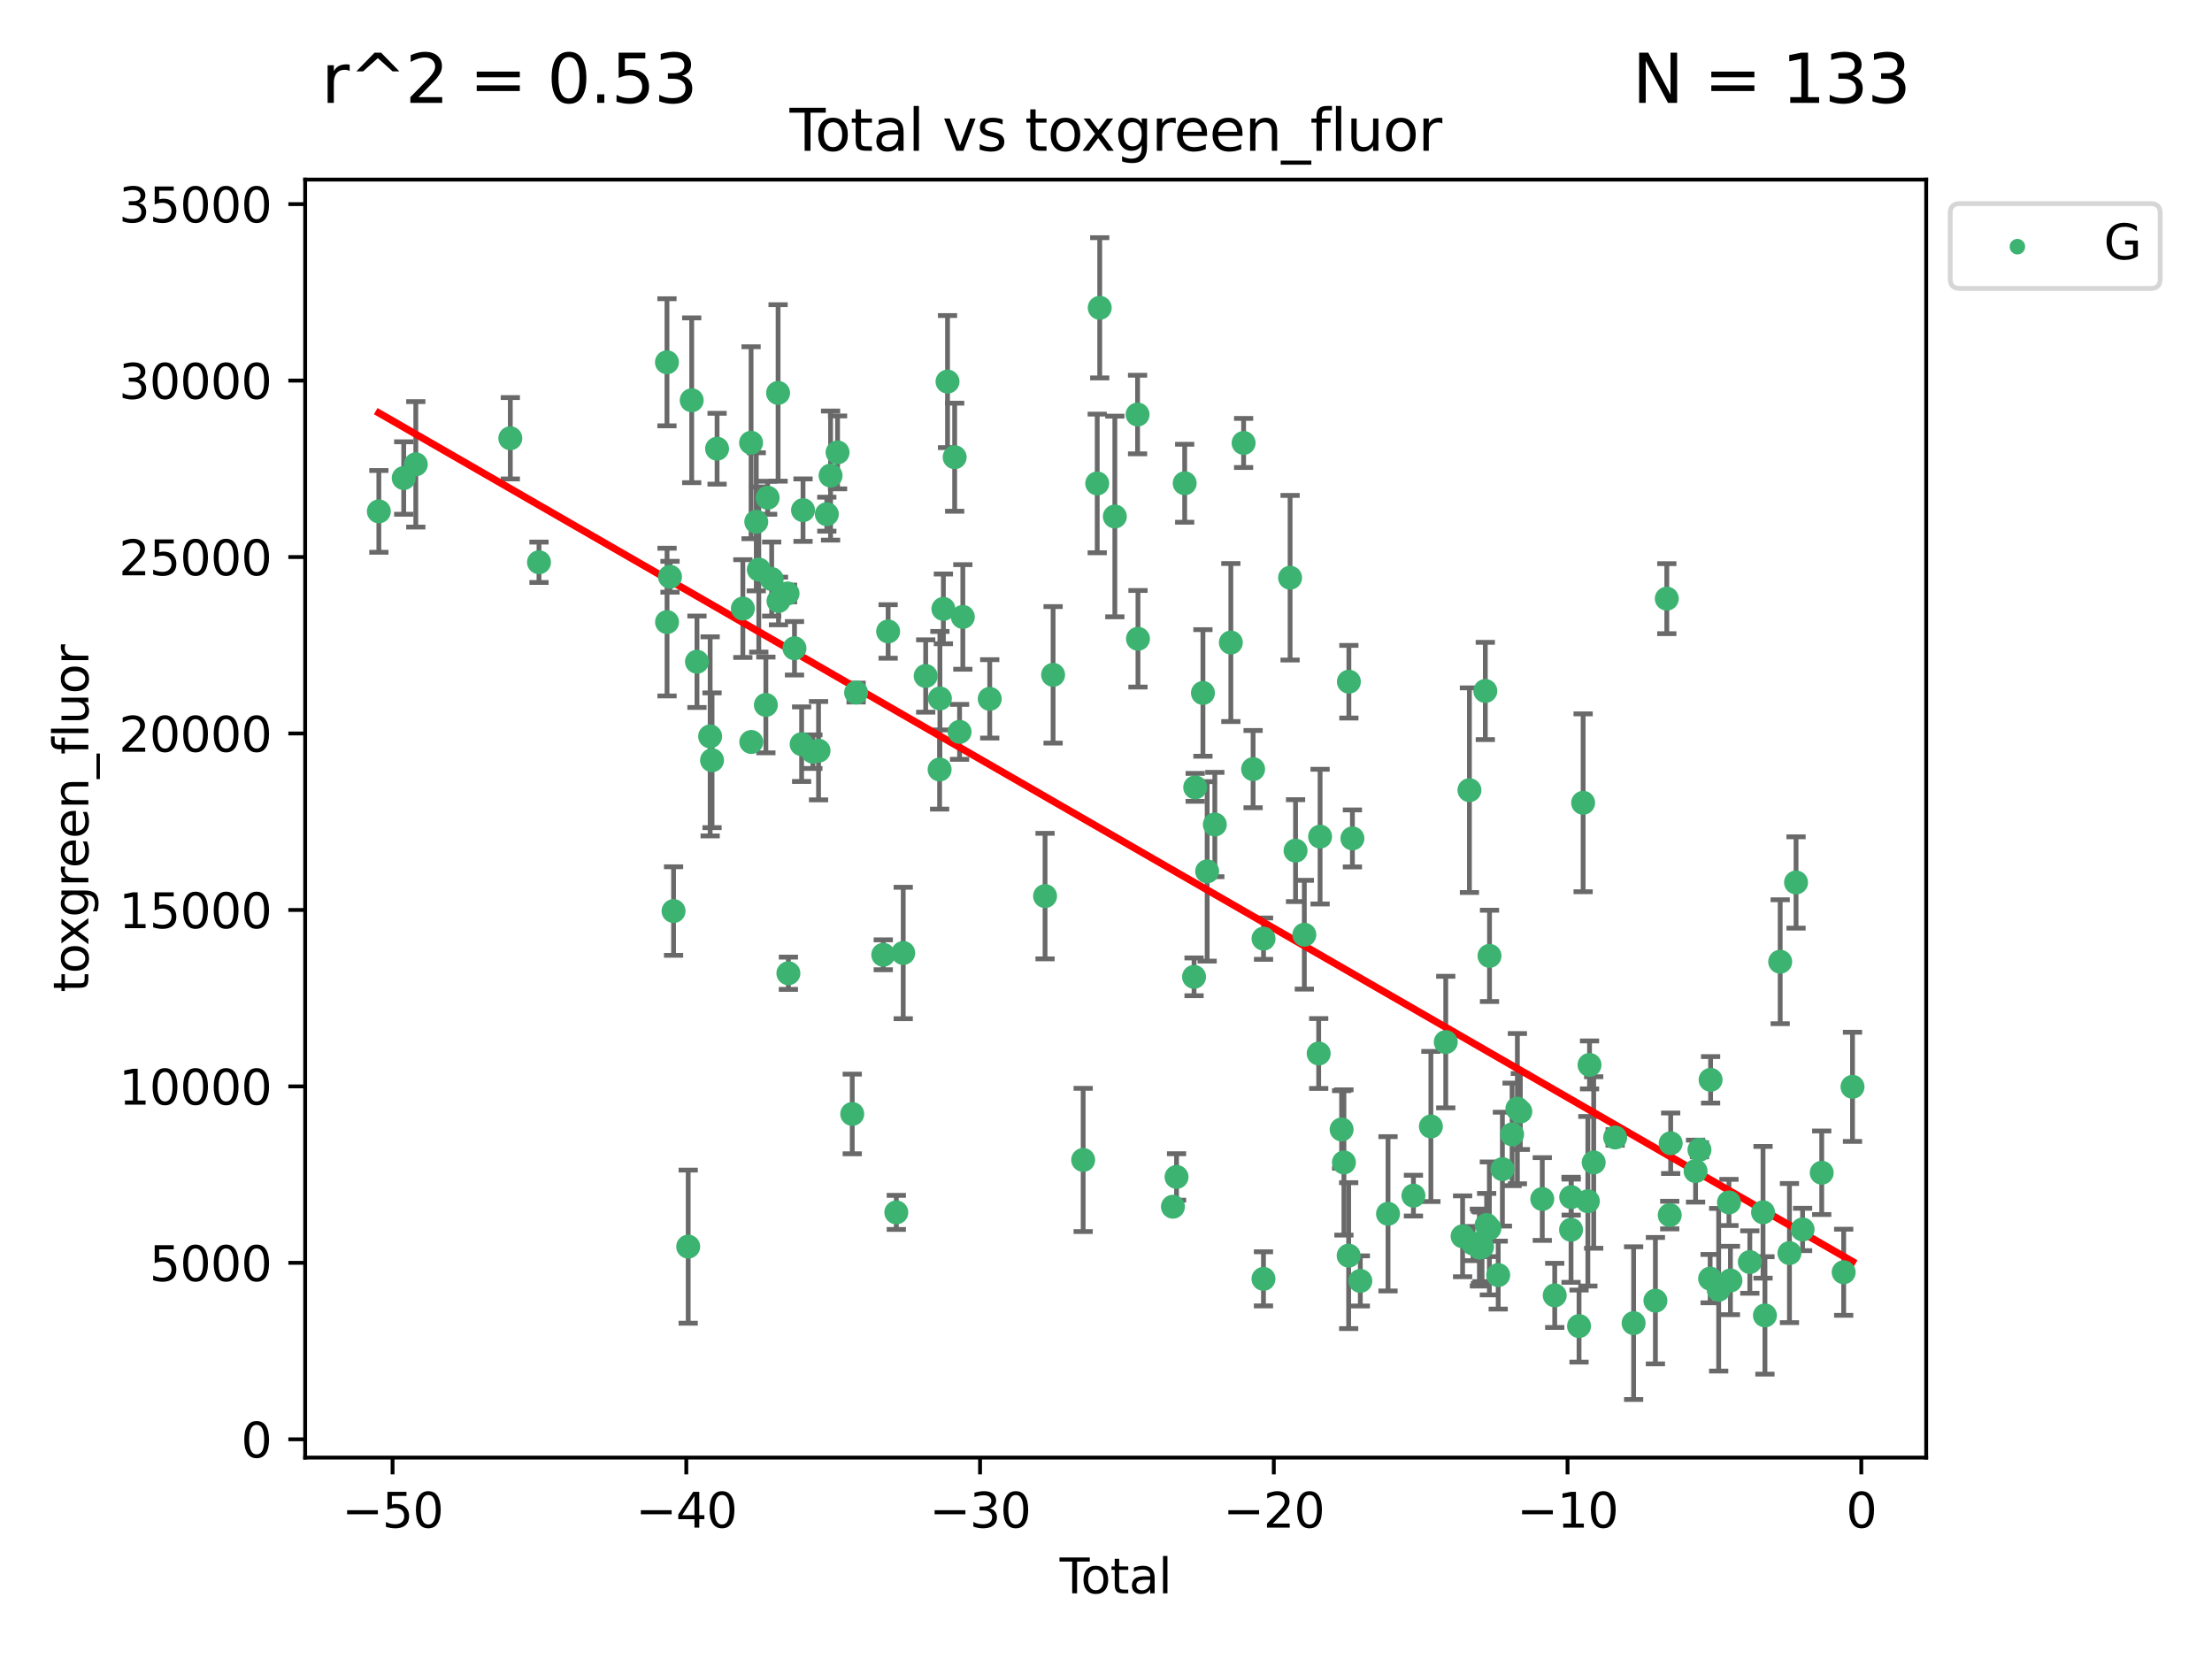 <?xml version="1.0" encoding="utf-8" standalone="no"?>
<!DOCTYPE svg PUBLIC "-//W3C//DTD SVG 1.1//EN"
  "http://www.w3.org/Graphics/SVG/1.1/DTD/svg11.dtd">
<svg xmlns:xlink="http://www.w3.org/1999/xlink" width="460.8pt" height="345.6pt" viewBox="0 0 460.8 345.6" xmlns="http://www.w3.org/2000/svg" version="1.1">
 <defs>
  <style type="text/css">*{stroke-linejoin: round; stroke-linecap: butt}</style>
 </defs>
 <g id="figure_1">
  <g id="patch_1">
   <path d="M 0 345.6 
L 460.8 345.6 
L 460.8 0 
L 0 0 
z
" style="fill: #ffffff"/>
  </g>
  <g id="axes_1">
   <g id="patch_2">
    <path d="M 63.571 303.64 
L 401.26 303.64 
L 401.26 37.411 
L 63.571 37.411 
z
" style="fill: #ffffff"/>
   </g>
   <g id="PathCollection_1">
    <defs>
     <path id="m299f64eb24" d="M 0 1.118 
C 0.297 1.118 0.581 1 0.791 0.791 
C 1 0.581 1.118 0.297 1.118 0 
C 1.118 -0.297 1 -0.581 0.791 -0.791 
C 0.581 -1 0.297 -1.118 0 -1.118 
C -0.297 -1.118 -0.581 -1 -0.791 -0.791 
C -1 -0.581 -1.118 -0.297 -1.118 0 
C -1.118 0.297 -1 0.581 -0.791 0.791 
C -0.581 1 -0.297 1.118 0 1.118 
z
" style="stroke: #3cb371"/>
    </defs>
    <g clip-path="url(#pa6a349ea8b)">
     <use xlink:href="#m299f64eb24" x="78.921" y="106.53" style="fill: #3cb371; stroke: #3cb371"/>
     <use xlink:href="#m299f64eb24" x="84.101" y="99.583" style="fill: #3cb371; stroke: #3cb371"/>
     <use xlink:href="#m299f64eb24" x="86.619" y="96.728" style="fill: #3cb371; stroke: #3cb371"/>
     <use xlink:href="#m299f64eb24" x="106.309" y="91.295" style="fill: #3cb371; stroke: #3cb371"/>
     <use xlink:href="#m299f64eb24" x="112.283" y="117.131" style="fill: #3cb371; stroke: #3cb371"/>
     <use xlink:href="#m299f64eb24" x="138.941" y="75.469" style="fill: #3cb371; stroke: #3cb371"/>
     <use xlink:href="#m299f64eb24" x="138.957" y="129.591" style="fill: #3cb371; stroke: #3cb371"/>
     <use xlink:href="#m299f64eb24" x="139.576" y="120.151" style="fill: #3cb371; stroke: #3cb371"/>
     <use xlink:href="#m299f64eb24" x="140.315" y="189.787" style="fill: #3cb371; stroke: #3cb371"/>
     <use xlink:href="#m299f64eb24" x="143.364" y="259.696" style="fill: #3cb371; stroke: #3cb371"/>
     <use xlink:href="#m299f64eb24" x="144.095" y="83.385" style="fill: #3cb371; stroke: #3cb371"/>
     <use xlink:href="#m299f64eb24" x="145.192" y="137.852" style="fill: #3cb371; stroke: #3cb371"/>
     <use xlink:href="#m299f64eb24" x="147.937" y="153.4" style="fill: #3cb371; stroke: #3cb371"/>
     <use xlink:href="#m299f64eb24" x="148.332" y="158.375" style="fill: #3cb371; stroke: #3cb371"/>
     <use xlink:href="#m299f64eb24" x="149.38" y="93.475" style="fill: #3cb371; stroke: #3cb371"/>
     <use xlink:href="#m299f64eb24" x="154.751" y="126.775" style="fill: #3cb371; stroke: #3cb371"/>
     <use xlink:href="#m299f64eb24" x="156.463" y="92.229" style="fill: #3cb371; stroke: #3cb371"/>
     <use xlink:href="#m299f64eb24" x="156.503" y="154.566" style="fill: #3cb371; stroke: #3cb371"/>
     <use xlink:href="#m299f64eb24" x="157.546" y="108.698" style="fill: #3cb371; stroke: #3cb371"/>
     <use xlink:href="#m299f64eb24" x="158.071" y="118.647" style="fill: #3cb371; stroke: #3cb371"/>
     <use xlink:href="#m299f64eb24" x="159.545" y="146.854" style="fill: #3cb371; stroke: #3cb371"/>
     <use xlink:href="#m299f64eb24" x="159.909" y="103.687" style="fill: #3cb371; stroke: #3cb371"/>
     <use xlink:href="#m299f64eb24" x="160.757" y="120.628" style="fill: #3cb371; stroke: #3cb371"/>
     <use xlink:href="#m299f64eb24" x="162.09" y="81.851" style="fill: #3cb371; stroke: #3cb371"/>
     <use xlink:href="#m299f64eb24" x="162.173" y="125.199" style="fill: #3cb371; stroke: #3cb371"/>
     <use xlink:href="#m299f64eb24" x="164.06" y="123.632" style="fill: #3cb371; stroke: #3cb371"/>
     <use xlink:href="#m299f64eb24" x="164.236" y="202.745" style="fill: #3cb371; stroke: #3cb371"/>
     <use xlink:href="#m299f64eb24" x="165.508" y="135.05" style="fill: #3cb371; stroke: #3cb371"/>
     <use xlink:href="#m299f64eb24" x="166.993" y="155.025" style="fill: #3cb371; stroke: #3cb371"/>
     <use xlink:href="#m299f64eb24" x="167.285" y="106.274" style="fill: #3cb371; stroke: #3cb371"/>
     <use xlink:href="#m299f64eb24" x="169.338" y="156.587" style="fill: #3cb371; stroke: #3cb371"/>
     <use xlink:href="#m299f64eb24" x="170.516" y="156.383" style="fill: #3cb371; stroke: #3cb371"/>
     <use xlink:href="#m299f64eb24" x="172.24" y="107.111" style="fill: #3cb371; stroke: #3cb371"/>
     <use xlink:href="#m299f64eb24" x="173.025" y="99.068" style="fill: #3cb371; stroke: #3cb371"/>
     <use xlink:href="#m299f64eb24" x="174.479" y="94.245" style="fill: #3cb371; stroke: #3cb371"/>
     <use xlink:href="#m299f64eb24" x="177.537" y="232.059" style="fill: #3cb371; stroke: #3cb371"/>
     <use xlink:href="#m299f64eb24" x="178.343" y="144.275" style="fill: #3cb371; stroke: #3cb371"/>
     <use xlink:href="#m299f64eb24" x="183.998" y="198.9" style="fill: #3cb371; stroke: #3cb371"/>
     <use xlink:href="#m299f64eb24" x="185.015" y="131.541" style="fill: #3cb371; stroke: #3cb371"/>
     <use xlink:href="#m299f64eb24" x="186.717" y="252.566" style="fill: #3cb371; stroke: #3cb371"/>
     <use xlink:href="#m299f64eb24" x="188.159" y="198.525" style="fill: #3cb371; stroke: #3cb371"/>
     <use xlink:href="#m299f64eb24" x="192.839" y="140.822" style="fill: #3cb371; stroke: #3cb371"/>
     <use xlink:href="#m299f64eb24" x="195.738" y="160.301" style="fill: #3cb371; stroke: #3cb371"/>
     <use xlink:href="#m299f64eb24" x="195.801" y="145.504" style="fill: #3cb371; stroke: #3cb371"/>
     <use xlink:href="#m299f64eb24" x="196.524" y="126.841" style="fill: #3cb371; stroke: #3cb371"/>
     <use xlink:href="#m299f64eb24" x="197.387" y="79.493" style="fill: #3cb371; stroke: #3cb371"/>
     <use xlink:href="#m299f64eb24" x="198.874" y="95.245" style="fill: #3cb371; stroke: #3cb371"/>
     <use xlink:href="#m299f64eb24" x="199.895" y="152.459" style="fill: #3cb371; stroke: #3cb371"/>
     <use xlink:href="#m299f64eb24" x="200.575" y="128.519" style="fill: #3cb371; stroke: #3cb371"/>
     <use xlink:href="#m299f64eb24" x="206.179" y="145.586" style="fill: #3cb371; stroke: #3cb371"/>
     <use xlink:href="#m299f64eb24" x="217.704" y="186.671" style="fill: #3cb371; stroke: #3cb371"/>
     <use xlink:href="#m299f64eb24" x="219.379" y="140.58" style="fill: #3cb371; stroke: #3cb371"/>
     <use xlink:href="#m299f64eb24" x="225.644" y="241.637" style="fill: #3cb371; stroke: #3cb371"/>
     <use xlink:href="#m299f64eb24" x="228.573" y="100.71" style="fill: #3cb371; stroke: #3cb371"/>
     <use xlink:href="#m299f64eb24" x="229.094" y="64.121" style="fill: #3cb371; stroke: #3cb371"/>
     <use xlink:href="#m299f64eb24" x="232.243" y="107.595" style="fill: #3cb371; stroke: #3cb371"/>
     <use xlink:href="#m299f64eb24" x="236.978" y="86.351" style="fill: #3cb371; stroke: #3cb371"/>
     <use xlink:href="#m299f64eb24" x="237.06" y="133.071" style="fill: #3cb371; stroke: #3cb371"/>
     <use xlink:href="#m299f64eb24" x="244.341" y="251.381" style="fill: #3cb371; stroke: #3cb371"/>
     <use xlink:href="#m299f64eb24" x="245.095" y="245.177" style="fill: #3cb371; stroke: #3cb371"/>
     <use xlink:href="#m299f64eb24" x="246.792" y="100.668" style="fill: #3cb371; stroke: #3cb371"/>
     <use xlink:href="#m299f64eb24" x="248.744" y="203.494" style="fill: #3cb371; stroke: #3cb371"/>
     <use xlink:href="#m299f64eb24" x="248.982" y="164.02" style="fill: #3cb371; stroke: #3cb371"/>
     <use xlink:href="#m299f64eb24" x="250.594" y="144.355" style="fill: #3cb371; stroke: #3cb371"/>
     <use xlink:href="#m299f64eb24" x="251.473" y="181.521" style="fill: #3cb371; stroke: #3cb371"/>
     <use xlink:href="#m299f64eb24" x="253.069" y="171.765" style="fill: #3cb371; stroke: #3cb371"/>
     <use xlink:href="#m299f64eb24" x="256.408" y="133.851" style="fill: #3cb371; stroke: #3cb371"/>
     <use xlink:href="#m299f64eb24" x="259.066" y="92.276" style="fill: #3cb371; stroke: #3cb371"/>
     <use xlink:href="#m299f64eb24" x="261.043" y="160.22" style="fill: #3cb371; stroke: #3cb371"/>
     <use xlink:href="#m299f64eb24" x="263.204" y="266.407" style="fill: #3cb371; stroke: #3cb371"/>
     <use xlink:href="#m299f64eb24" x="263.217" y="195.537" style="fill: #3cb371; stroke: #3cb371"/>
     <use xlink:href="#m299f64eb24" x="268.75" y="120.349" style="fill: #3cb371; stroke: #3cb371"/>
     <use xlink:href="#m299f64eb24" x="269.888" y="177.204" style="fill: #3cb371; stroke: #3cb371"/>
     <use xlink:href="#m299f64eb24" x="271.716" y="194.716" style="fill: #3cb371; stroke: #3cb371"/>
     <use xlink:href="#m299f64eb24" x="274.707" y="219.462" style="fill: #3cb371; stroke: #3cb371"/>
     <use xlink:href="#m299f64eb24" x="274.999" y="174.283" style="fill: #3cb371; stroke: #3cb371"/>
     <use xlink:href="#m299f64eb24" x="279.486" y="235.286" style="fill: #3cb371; stroke: #3cb371"/>
     <use xlink:href="#m299f64eb24" x="279.965" y="242.159" style="fill: #3cb371; stroke: #3cb371"/>
     <use xlink:href="#m299f64eb24" x="280.952" y="261.572" style="fill: #3cb371; stroke: #3cb371"/>
     <use xlink:href="#m299f64eb24" x="280.997" y="142.013" style="fill: #3cb371; stroke: #3cb371"/>
     <use xlink:href="#m299f64eb24" x="281.733" y="174.657" style="fill: #3cb371; stroke: #3cb371"/>
     <use xlink:href="#m299f64eb24" x="283.379" y="266.838" style="fill: #3cb371; stroke: #3cb371"/>
     <use xlink:href="#m299f64eb24" x="289.151" y="252.855" style="fill: #3cb371; stroke: #3cb371"/>
     <use xlink:href="#m299f64eb24" x="294.444" y="249.074" style="fill: #3cb371; stroke: #3cb371"/>
     <use xlink:href="#m299f64eb24" x="298.081" y="234.662" style="fill: #3cb371; stroke: #3cb371"/>
     <use xlink:href="#m299f64eb24" x="301.177" y="217.081" style="fill: #3cb371; stroke: #3cb371"/>
     <use xlink:href="#m299f64eb24" x="304.688" y="257.542" style="fill: #3cb371; stroke: #3cb371"/>
     <use xlink:href="#m299f64eb24" x="306.109" y="164.608" style="fill: #3cb371; stroke: #3cb371"/>
     <use xlink:href="#m299f64eb24" x="306.86" y="259.054" style="fill: #3cb371; stroke: #3cb371"/>
     <use xlink:href="#m299f64eb24" x="308.186" y="259.888" style="fill: #3cb371; stroke: #3cb371"/>
     <use xlink:href="#m299f64eb24" x="308.411" y="259.833" style="fill: #3cb371; stroke: #3cb371"/>
     <use xlink:href="#m299f64eb24" x="308.739" y="259.738" style="fill: #3cb371; stroke: #3cb371"/>
     <use xlink:href="#m299f64eb24" x="309.419" y="143.943" style="fill: #3cb371; stroke: #3cb371"/>
     <use xlink:href="#m299f64eb24" x="309.695" y="255.194" style="fill: #3cb371; stroke: #3cb371"/>
     <use xlink:href="#m299f64eb24" x="310.263" y="255.903" style="fill: #3cb371; stroke: #3cb371"/>
     <use xlink:href="#m299f64eb24" x="310.293" y="199.125" style="fill: #3cb371; stroke: #3cb371"/>
     <use xlink:href="#m299f64eb24" x="312.104" y="265.625" style="fill: #3cb371; stroke: #3cb371"/>
     <use xlink:href="#m299f64eb24" x="312.98" y="243.554" style="fill: #3cb371; stroke: #3cb371"/>
     <use xlink:href="#m299f64eb24" x="314.998" y="236.312" style="fill: #3cb371; stroke: #3cb371"/>
     <use xlink:href="#m299f64eb24" x="316.098" y="230.953" style="fill: #3cb371; stroke: #3cb371"/>
     <use xlink:href="#m299f64eb24" x="316.71" y="231.549" style="fill: #3cb371; stroke: #3cb371"/>
     <use xlink:href="#m299f64eb24" x="321.283" y="249.777" style="fill: #3cb371; stroke: #3cb371"/>
     <use xlink:href="#m299f64eb24" x="323.877" y="269.851" style="fill: #3cb371; stroke: #3cb371"/>
     <use xlink:href="#m299f64eb24" x="327.277" y="256.186" style="fill: #3cb371; stroke: #3cb371"/>
     <use xlink:href="#m299f64eb24" x="327.308" y="249.38" style="fill: #3cb371; stroke: #3cb371"/>
     <use xlink:href="#m299f64eb24" x="328.944" y="276.245" style="fill: #3cb371; stroke: #3cb371"/>
     <use xlink:href="#m299f64eb24" x="329.795" y="167.238" style="fill: #3cb371; stroke: #3cb371"/>
     <use xlink:href="#m299f64eb24" x="330.78" y="250.242" style="fill: #3cb371; stroke: #3cb371"/>
     <use xlink:href="#m299f64eb24" x="331.128" y="221.842" style="fill: #3cb371; stroke: #3cb371"/>
     <use xlink:href="#m299f64eb24" x="331.995" y="242.163" style="fill: #3cb371; stroke: #3cb371"/>
     <use xlink:href="#m299f64eb24" x="336.467" y="236.953" style="fill: #3cb371; stroke: #3cb371"/>
     <use xlink:href="#m299f64eb24" x="340.311" y="275.63" style="fill: #3cb371; stroke: #3cb371"/>
     <use xlink:href="#m299f64eb24" x="344.852" y="270.955" style="fill: #3cb371; stroke: #3cb371"/>
     <use xlink:href="#m299f64eb24" x="347.225" y="124.712" style="fill: #3cb371; stroke: #3cb371"/>
     <use xlink:href="#m299f64eb24" x="347.836" y="253.121" style="fill: #3cb371; stroke: #3cb371"/>
     <use xlink:href="#m299f64eb24" x="348.035" y="238.157" style="fill: #3cb371; stroke: #3cb371"/>
     <use xlink:href="#m299f64eb24" x="353.218" y="243.961" style="fill: #3cb371; stroke: #3cb371"/>
     <use xlink:href="#m299f64eb24" x="354.025" y="239.524" style="fill: #3cb371; stroke: #3cb371"/>
     <use xlink:href="#m299f64eb24" x="356.254" y="266.362" style="fill: #3cb371; stroke: #3cb371"/>
     <use xlink:href="#m299f64eb24" x="356.349" y="224.949" style="fill: #3cb371; stroke: #3cb371"/>
     <use xlink:href="#m299f64eb24" x="358.03" y="268.676" style="fill: #3cb371; stroke: #3cb371"/>
     <use xlink:href="#m299f64eb24" x="360.174" y="250.491" style="fill: #3cb371; stroke: #3cb371"/>
     <use xlink:href="#m299f64eb24" x="360.481" y="266.746" style="fill: #3cb371; stroke: #3cb371"/>
     <use xlink:href="#m299f64eb24" x="364.521" y="262.908" style="fill: #3cb371; stroke: #3cb371"/>
     <use xlink:href="#m299f64eb24" x="367.272" y="252.544" style="fill: #3cb371; stroke: #3cb371"/>
     <use xlink:href="#m299f64eb24" x="367.668" y="274.027" style="fill: #3cb371; stroke: #3cb371"/>
     <use xlink:href="#m299f64eb24" x="370.845" y="200.345" style="fill: #3cb371; stroke: #3cb371"/>
     <use xlink:href="#m299f64eb24" x="372.775" y="261.039" style="fill: #3cb371; stroke: #3cb371"/>
     <use xlink:href="#m299f64eb24" x="374.148" y="183.833" style="fill: #3cb371; stroke: #3cb371"/>
     <use xlink:href="#m299f64eb24" x="375.513" y="256.12" style="fill: #3cb371; stroke: #3cb371"/>
     <use xlink:href="#m299f64eb24" x="379.498" y="244.302" style="fill: #3cb371; stroke: #3cb371"/>
     <use xlink:href="#m299f64eb24" x="384.071" y="265.032" style="fill: #3cb371; stroke: #3cb371"/>
     <use xlink:href="#m299f64eb24" x="385.911" y="226.406" style="fill: #3cb371; stroke: #3cb371"/>
    </g>
   </g>
   <g id="matplotlib.axis_1">
    <g id="xtick_1">
     <g id="line2d_1">
      <defs>
       <path id="mfaf754bbdf" d="M 0 0 
L 0 3.5 
" style="stroke: #000000; stroke-width: 0.8"/>
      </defs>
      <g>
       <use xlink:href="#mfaf754bbdf" x="81.778" y="303.64" style="stroke: #000000; stroke-width: 0.8"/>
      </g>
     </g>
     <g id="text_1">
      <!-- −50 -->
      <g transform="translate(71.225 318.238)scale(0.1 -0.1)">
       <defs>
        <path id="DejaVuSans-2212" d="M 678 2272 
L 4684 2272 
L 4684 1741 
L 678 1741 
L 678 2272 
z
" transform="scale(0.016)"/>
        <path id="DejaVuSans-35" d="M 691 4666 
L 3169 4666 
L 3169 4134 
L 1269 4134 
L 1269 2991 
Q 1406 3038 1543 3061 
Q 1681 3084 1819 3084 
Q 2600 3084 3056 2656 
Q 3513 2228 3513 1497 
Q 3513 744 3044 326 
Q 2575 -91 1722 -91 
Q 1428 -91 1123 -41 
Q 819 9 494 109 
L 494 744 
Q 775 591 1075 516 
Q 1375 441 1709 441 
Q 2250 441 2565 725 
Q 2881 1009 2881 1497 
Q 2881 1984 2565 2268 
Q 2250 2553 1709 2553 
Q 1456 2553 1204 2497 
Q 953 2441 691 2322 
L 691 4666 
z
" transform="scale(0.016)"/>
        <path id="DejaVuSans-30" d="M 2034 4250 
Q 1547 4250 1301 3770 
Q 1056 3291 1056 2328 
Q 1056 1369 1301 889 
Q 1547 409 2034 409 
Q 2525 409 2770 889 
Q 3016 1369 3016 2328 
Q 3016 3291 2770 3770 
Q 2525 4250 2034 4250 
z
M 2034 4750 
Q 2819 4750 3233 4129 
Q 3647 3509 3647 2328 
Q 3647 1150 3233 529 
Q 2819 -91 2034 -91 
Q 1250 -91 836 529 
Q 422 1150 422 2328 
Q 422 3509 836 4129 
Q 1250 4750 2034 4750 
z
" transform="scale(0.016)"/>
       </defs>
       <use xlink:href="#DejaVuSans-2212"/>
       <use xlink:href="#DejaVuSans-35" x="83.789"/>
       <use xlink:href="#DejaVuSans-30" x="147.412"/>
      </g>
     </g>
    </g>
    <g id="xtick_2">
     <g id="line2d_2">
      <g>
       <use xlink:href="#mfaf754bbdf" x="142.97" y="303.64" style="stroke: #000000; stroke-width: 0.8"/>
      </g>
     </g>
     <g id="text_2">
      <!-- −40 -->
      <g transform="translate(132.418 318.238)scale(0.1 -0.1)">
       <defs>
        <path id="DejaVuSans-34" d="M 2419 4116 
L 825 1625 
L 2419 1625 
L 2419 4116 
z
M 2253 4666 
L 3047 4666 
L 3047 1625 
L 3713 1625 
L 3713 1100 
L 3047 1100 
L 3047 0 
L 2419 0 
L 2419 1100 
L 313 1100 
L 313 1709 
L 2253 4666 
z
" transform="scale(0.016)"/>
       </defs>
       <use xlink:href="#DejaVuSans-2212"/>
       <use xlink:href="#DejaVuSans-34" x="83.789"/>
       <use xlink:href="#DejaVuSans-30" x="147.412"/>
      </g>
     </g>
    </g>
    <g id="xtick_3">
     <g id="line2d_3">
      <g>
       <use xlink:href="#mfaf754bbdf" x="204.163" y="303.64" style="stroke: #000000; stroke-width: 0.8"/>
      </g>
     </g>
     <g id="text_3">
      <!-- −30 -->
      <g transform="translate(193.611 318.238)scale(0.1 -0.1)">
       <defs>
        <path id="DejaVuSans-33" d="M 2597 2516 
Q 3050 2419 3304 2112 
Q 3559 1806 3559 1356 
Q 3559 666 3084 287 
Q 2609 -91 1734 -91 
Q 1441 -91 1130 -33 
Q 819 25 488 141 
L 488 750 
Q 750 597 1062 519 
Q 1375 441 1716 441 
Q 2309 441 2620 675 
Q 2931 909 2931 1356 
Q 2931 1769 2642 2001 
Q 2353 2234 1838 2234 
L 1294 2234 
L 1294 2753 
L 1863 2753 
Q 2328 2753 2575 2939 
Q 2822 3125 2822 3475 
Q 2822 3834 2567 4026 
Q 2313 4219 1838 4219 
Q 1578 4219 1281 4162 
Q 984 4106 628 3988 
L 628 4550 
Q 988 4650 1302 4700 
Q 1616 4750 1894 4750 
Q 2613 4750 3031 4423 
Q 3450 4097 3450 3541 
Q 3450 3153 3228 2886 
Q 3006 2619 2597 2516 
z
" transform="scale(0.016)"/>
       </defs>
       <use xlink:href="#DejaVuSans-2212"/>
       <use xlink:href="#DejaVuSans-33" x="83.789"/>
       <use xlink:href="#DejaVuSans-30" x="147.412"/>
      </g>
     </g>
    </g>
    <g id="xtick_4">
     <g id="line2d_4">
      <g>
       <use xlink:href="#mfaf754bbdf" x="265.356" y="303.64" style="stroke: #000000; stroke-width: 0.8"/>
      </g>
     </g>
     <g id="text_4">
      <!-- −20 -->
      <g transform="translate(254.803 318.238)scale(0.1 -0.1)">
       <defs>
        <path id="DejaVuSans-32" d="M 1228 531 
L 3431 531 
L 3431 0 
L 469 0 
L 469 531 
Q 828 903 1448 1529 
Q 2069 2156 2228 2338 
Q 2531 2678 2651 2914 
Q 2772 3150 2772 3378 
Q 2772 3750 2511 3984 
Q 2250 4219 1831 4219 
Q 1534 4219 1204 4116 
Q 875 4013 500 3803 
L 500 4441 
Q 881 4594 1212 4672 
Q 1544 4750 1819 4750 
Q 2544 4750 2975 4387 
Q 3406 4025 3406 3419 
Q 3406 3131 3298 2873 
Q 3191 2616 2906 2266 
Q 2828 2175 2409 1742 
Q 1991 1309 1228 531 
z
" transform="scale(0.016)"/>
       </defs>
       <use xlink:href="#DejaVuSans-2212"/>
       <use xlink:href="#DejaVuSans-32" x="83.789"/>
       <use xlink:href="#DejaVuSans-30" x="147.412"/>
      </g>
     </g>
    </g>
    <g id="xtick_5">
     <g id="line2d_5">
      <g>
       <use xlink:href="#mfaf754bbdf" x="326.548" y="303.64" style="stroke: #000000; stroke-width: 0.8"/>
      </g>
     </g>
     <g id="text_5">
      <!-- −10 -->
      <g transform="translate(315.996 318.238)scale(0.1 -0.1)">
       <defs>
        <path id="DejaVuSans-31" d="M 794 531 
L 1825 531 
L 1825 4091 
L 703 3866 
L 703 4441 
L 1819 4666 
L 2450 4666 
L 2450 531 
L 3481 531 
L 3481 0 
L 794 0 
L 794 531 
z
" transform="scale(0.016)"/>
       </defs>
       <use xlink:href="#DejaVuSans-2212"/>
       <use xlink:href="#DejaVuSans-31" x="83.789"/>
       <use xlink:href="#DejaVuSans-30" x="147.412"/>
      </g>
     </g>
    </g>
    <g id="xtick_6">
     <g id="line2d_6">
      <g>
       <use xlink:href="#mfaf754bbdf" x="387.741" y="303.64" style="stroke: #000000; stroke-width: 0.8"/>
      </g>
     </g>
     <g id="text_6">
      <!-- 0 -->
      <g transform="translate(384.56 318.238)scale(0.1 -0.1)">
       <use xlink:href="#DejaVuSans-30"/>
      </g>
     </g>
    </g>
    <g id="text_7">
     <!-- Total -->
     <g transform="translate(220.739 331.917)scale(0.1 -0.1)">
      <defs>
       <path id="DejaVuSans-54" d="M -19 4666 
L 3928 4666 
L 3928 4134 
L 2272 4134 
L 2272 0 
L 1638 0 
L 1638 4134 
L -19 4134 
L -19 4666 
z
" transform="scale(0.016)"/>
       <path id="DejaVuSans-6f" d="M 1959 3097 
Q 1497 3097 1228 2736 
Q 959 2375 959 1747 
Q 959 1119 1226 758 
Q 1494 397 1959 397 
Q 2419 397 2687 759 
Q 2956 1122 2956 1747 
Q 2956 2369 2687 2733 
Q 2419 3097 1959 3097 
z
M 1959 3584 
Q 2709 3584 3137 3096 
Q 3566 2609 3566 1747 
Q 3566 888 3137 398 
Q 2709 -91 1959 -91 
Q 1206 -91 779 398 
Q 353 888 353 1747 
Q 353 2609 779 3096 
Q 1206 3584 1959 3584 
z
" transform="scale(0.016)"/>
       <path id="DejaVuSans-74" d="M 1172 4494 
L 1172 3500 
L 2356 3500 
L 2356 3053 
L 1172 3053 
L 1172 1153 
Q 1172 725 1289 603 
Q 1406 481 1766 481 
L 2356 481 
L 2356 0 
L 1766 0 
Q 1100 0 847 248 
Q 594 497 594 1153 
L 594 3053 
L 172 3053 
L 172 3500 
L 594 3500 
L 594 4494 
L 1172 4494 
z
" transform="scale(0.016)"/>
       <path id="DejaVuSans-61" d="M 2194 1759 
Q 1497 1759 1228 1600 
Q 959 1441 959 1056 
Q 959 750 1161 570 
Q 1363 391 1709 391 
Q 2188 391 2477 730 
Q 2766 1069 2766 1631 
L 2766 1759 
L 2194 1759 
z
M 3341 1997 
L 3341 0 
L 2766 0 
L 2766 531 
Q 2569 213 2275 61 
Q 1981 -91 1556 -91 
Q 1019 -91 701 211 
Q 384 513 384 1019 
Q 384 1609 779 1909 
Q 1175 2209 1959 2209 
L 2766 2209 
L 2766 2266 
Q 2766 2663 2505 2880 
Q 2244 3097 1772 3097 
Q 1472 3097 1187 3025 
Q 903 2953 641 2809 
L 641 3341 
Q 956 3463 1253 3523 
Q 1550 3584 1831 3584 
Q 2591 3584 2966 3190 
Q 3341 2797 3341 1997 
z
" transform="scale(0.016)"/>
       <path id="DejaVuSans-6c" d="M 603 4863 
L 1178 4863 
L 1178 0 
L 603 0 
L 603 4863 
z
" transform="scale(0.016)"/>
      </defs>
      <use xlink:href="#DejaVuSans-54"/>
      <use xlink:href="#DejaVuSans-6f" x="44.084"/>
      <use xlink:href="#DejaVuSans-74" x="105.266"/>
      <use xlink:href="#DejaVuSans-61" x="144.475"/>
      <use xlink:href="#DejaVuSans-6c" x="205.754"/>
     </g>
    </g>
   </g>
   <g id="matplotlib.axis_2">
    <g id="ytick_1">
     <g id="line2d_7">
      <defs>
       <path id="mbedb119874" d="M 0 0 
L -3.5 0 
" style="stroke: #000000; stroke-width: 0.8"/>
      </defs>
      <g>
       <use xlink:href="#mbedb119874" x="63.571" y="299.83" style="stroke: #000000; stroke-width: 0.8"/>
      </g>
     </g>
     <g id="text_8">
      <!-- 0 -->
      <g transform="translate(50.209 303.629)scale(0.1 -0.1)">
       <use xlink:href="#DejaVuSans-30"/>
      </g>
     </g>
    </g>
    <g id="ytick_2">
     <g id="line2d_8">
      <g>
       <use xlink:href="#mbedb119874" x="63.571" y="263.072" style="stroke: #000000; stroke-width: 0.8"/>
      </g>
     </g>
     <g id="text_9">
      <!-- 5000 -->
      <g transform="translate(31.121 266.871)scale(0.1 -0.1)">
       <use xlink:href="#DejaVuSans-35"/>
       <use xlink:href="#DejaVuSans-30" x="63.623"/>
       <use xlink:href="#DejaVuSans-30" x="127.246"/>
       <use xlink:href="#DejaVuSans-30" x="190.869"/>
      </g>
     </g>
    </g>
    <g id="ytick_3">
     <g id="line2d_9">
      <g>
       <use xlink:href="#mbedb119874" x="63.571" y="226.314" style="stroke: #000000; stroke-width: 0.8"/>
      </g>
     </g>
     <g id="text_10">
      <!-- 10000 -->
      <g transform="translate(24.759 230.113)scale(0.1 -0.1)">
       <use xlink:href="#DejaVuSans-31"/>
       <use xlink:href="#DejaVuSans-30" x="63.623"/>
       <use xlink:href="#DejaVuSans-30" x="127.246"/>
       <use xlink:href="#DejaVuSans-30" x="190.869"/>
       <use xlink:href="#DejaVuSans-30" x="254.492"/>
      </g>
     </g>
    </g>
    <g id="ytick_4">
     <g id="line2d_10">
      <g>
       <use xlink:href="#mbedb119874" x="63.571" y="189.556" style="stroke: #000000; stroke-width: 0.8"/>
      </g>
     </g>
     <g id="text_11">
      <!-- 15000 -->
      <g transform="translate(24.759 193.355)scale(0.1 -0.1)">
       <use xlink:href="#DejaVuSans-31"/>
       <use xlink:href="#DejaVuSans-35" x="63.623"/>
       <use xlink:href="#DejaVuSans-30" x="127.246"/>
       <use xlink:href="#DejaVuSans-30" x="190.869"/>
       <use xlink:href="#DejaVuSans-30" x="254.492"/>
      </g>
     </g>
    </g>
    <g id="ytick_5">
     <g id="line2d_11">
      <g>
       <use xlink:href="#mbedb119874" x="63.571" y="152.798" style="stroke: #000000; stroke-width: 0.8"/>
      </g>
     </g>
     <g id="text_12">
      <!-- 20000 -->
      <g transform="translate(24.759 156.597)scale(0.1 -0.1)">
       <use xlink:href="#DejaVuSans-32"/>
       <use xlink:href="#DejaVuSans-30" x="63.623"/>
       <use xlink:href="#DejaVuSans-30" x="127.246"/>
       <use xlink:href="#DejaVuSans-30" x="190.869"/>
       <use xlink:href="#DejaVuSans-30" x="254.492"/>
      </g>
     </g>
    </g>
    <g id="ytick_6">
     <g id="line2d_12">
      <g>
       <use xlink:href="#mbedb119874" x="63.571" y="116.04" style="stroke: #000000; stroke-width: 0.8"/>
      </g>
     </g>
     <g id="text_13">
      <!-- 25000 -->
      <g transform="translate(24.759 119.839)scale(0.1 -0.1)">
       <use xlink:href="#DejaVuSans-32"/>
       <use xlink:href="#DejaVuSans-35" x="63.623"/>
       <use xlink:href="#DejaVuSans-30" x="127.246"/>
       <use xlink:href="#DejaVuSans-30" x="190.869"/>
       <use xlink:href="#DejaVuSans-30" x="254.492"/>
      </g>
     </g>
    </g>
    <g id="ytick_7">
     <g id="line2d_13">
      <g>
       <use xlink:href="#mbedb119874" x="63.571" y="79.282" style="stroke: #000000; stroke-width: 0.8"/>
      </g>
     </g>
     <g id="text_14">
      <!-- 30000 -->
      <g transform="translate(24.759 83.082)scale(0.1 -0.1)">
       <use xlink:href="#DejaVuSans-33"/>
       <use xlink:href="#DejaVuSans-30" x="63.623"/>
       <use xlink:href="#DejaVuSans-30" x="127.246"/>
       <use xlink:href="#DejaVuSans-30" x="190.869"/>
       <use xlink:href="#DejaVuSans-30" x="254.492"/>
      </g>
     </g>
    </g>
    <g id="ytick_8">
     <g id="line2d_14">
      <g>
       <use xlink:href="#mbedb119874" x="63.571" y="42.524" style="stroke: #000000; stroke-width: 0.8"/>
      </g>
     </g>
     <g id="text_15">
      <!-- 35000 -->
      <g transform="translate(24.759 46.324)scale(0.1 -0.1)">
       <use xlink:href="#DejaVuSans-33"/>
       <use xlink:href="#DejaVuSans-35" x="63.623"/>
       <use xlink:href="#DejaVuSans-30" x="127.246"/>
       <use xlink:href="#DejaVuSans-30" x="190.869"/>
       <use xlink:href="#DejaVuSans-30" x="254.492"/>
      </g>
     </g>
    </g>
    <g id="text_16">
     <!-- toxgreen_fluor -->
     <g transform="translate(18.401 206.72)rotate(-90)scale(0.1 -0.1)">
      <defs>
       <path id="DejaVuSans-78" d="M 3513 3500 
L 2247 1797 
L 3578 0 
L 2900 0 
L 1881 1375 
L 863 0 
L 184 0 
L 1544 1831 
L 300 3500 
L 978 3500 
L 1906 2253 
L 2834 3500 
L 3513 3500 
z
" transform="scale(0.016)"/>
       <path id="DejaVuSans-67" d="M 2906 1791 
Q 2906 2416 2648 2759 
Q 2391 3103 1925 3103 
Q 1463 3103 1205 2759 
Q 947 2416 947 1791 
Q 947 1169 1205 825 
Q 1463 481 1925 481 
Q 2391 481 2648 825 
Q 2906 1169 2906 1791 
z
M 3481 434 
Q 3481 -459 3084 -895 
Q 2688 -1331 1869 -1331 
Q 1566 -1331 1297 -1286 
Q 1028 -1241 775 -1147 
L 775 -588 
Q 1028 -725 1275 -790 
Q 1522 -856 1778 -856 
Q 2344 -856 2625 -561 
Q 2906 -266 2906 331 
L 2906 616 
Q 2728 306 2450 153 
Q 2172 0 1784 0 
Q 1141 0 747 490 
Q 353 981 353 1791 
Q 353 2603 747 3093 
Q 1141 3584 1784 3584 
Q 2172 3584 2450 3431 
Q 2728 3278 2906 2969 
L 2906 3500 
L 3481 3500 
L 3481 434 
z
" transform="scale(0.016)"/>
       <path id="DejaVuSans-72" d="M 2631 2963 
Q 2534 3019 2420 3045 
Q 2306 3072 2169 3072 
Q 1681 3072 1420 2755 
Q 1159 2438 1159 1844 
L 1159 0 
L 581 0 
L 581 3500 
L 1159 3500 
L 1159 2956 
Q 1341 3275 1631 3429 
Q 1922 3584 2338 3584 
Q 2397 3584 2469 3576 
Q 2541 3569 2628 3553 
L 2631 2963 
z
" transform="scale(0.016)"/>
       <path id="DejaVuSans-65" d="M 3597 1894 
L 3597 1613 
L 953 1613 
Q 991 1019 1311 708 
Q 1631 397 2203 397 
Q 2534 397 2845 478 
Q 3156 559 3463 722 
L 3463 178 
Q 3153 47 2828 -22 
Q 2503 -91 2169 -91 
Q 1331 -91 842 396 
Q 353 884 353 1716 
Q 353 2575 817 3079 
Q 1281 3584 2069 3584 
Q 2775 3584 3186 3129 
Q 3597 2675 3597 1894 
z
M 3022 2063 
Q 3016 2534 2758 2815 
Q 2500 3097 2075 3097 
Q 1594 3097 1305 2825 
Q 1016 2553 972 2059 
L 3022 2063 
z
" transform="scale(0.016)"/>
       <path id="DejaVuSans-6e" d="M 3513 2113 
L 3513 0 
L 2938 0 
L 2938 2094 
Q 2938 2591 2744 2837 
Q 2550 3084 2163 3084 
Q 1697 3084 1428 2787 
Q 1159 2491 1159 1978 
L 1159 0 
L 581 0 
L 581 3500 
L 1159 3500 
L 1159 2956 
Q 1366 3272 1645 3428 
Q 1925 3584 2291 3584 
Q 2894 3584 3203 3211 
Q 3513 2838 3513 2113 
z
" transform="scale(0.016)"/>
       <path id="DejaVuSans-5f" d="M 3263 -1063 
L 3263 -1509 
L -63 -1509 
L -63 -1063 
L 3263 -1063 
z
" transform="scale(0.016)"/>
       <path id="DejaVuSans-66" d="M 2375 4863 
L 2375 4384 
L 1825 4384 
Q 1516 4384 1395 4259 
Q 1275 4134 1275 3809 
L 1275 3500 
L 2222 3500 
L 2222 3053 
L 1275 3053 
L 1275 0 
L 697 0 
L 697 3053 
L 147 3053 
L 147 3500 
L 697 3500 
L 697 3744 
Q 697 4328 969 4595 
Q 1241 4863 1831 4863 
L 2375 4863 
z
" transform="scale(0.016)"/>
       <path id="DejaVuSans-75" d="M 544 1381 
L 544 3500 
L 1119 3500 
L 1119 1403 
Q 1119 906 1312 657 
Q 1506 409 1894 409 
Q 2359 409 2629 706 
Q 2900 1003 2900 1516 
L 2900 3500 
L 3475 3500 
L 3475 0 
L 2900 0 
L 2900 538 
Q 2691 219 2414 64 
Q 2138 -91 1772 -91 
Q 1169 -91 856 284 
Q 544 659 544 1381 
z
M 1991 3584 
L 1991 3584 
z
" transform="scale(0.016)"/>
      </defs>
      <use xlink:href="#DejaVuSans-74"/>
      <use xlink:href="#DejaVuSans-6f" x="39.209"/>
      <use xlink:href="#DejaVuSans-78" x="97.266"/>
      <use xlink:href="#DejaVuSans-67" x="156.445"/>
      <use xlink:href="#DejaVuSans-72" x="219.922"/>
      <use xlink:href="#DejaVuSans-65" x="258.785"/>
      <use xlink:href="#DejaVuSans-65" x="320.309"/>
      <use xlink:href="#DejaVuSans-6e" x="381.832"/>
      <use xlink:href="#DejaVuSans-5f" x="445.211"/>
      <use xlink:href="#DejaVuSans-66" x="495.211"/>
      <use xlink:href="#DejaVuSans-6c" x="530.416"/>
      <use xlink:href="#DejaVuSans-75" x="558.199"/>
      <use xlink:href="#DejaVuSans-6f" x="621.578"/>
      <use xlink:href="#DejaVuSans-72" x="682.76"/>
     </g>
    </g>
   </g>
   <g id="LineCollection_1">
    <path d="M 78.921 115.044 
L 78.921 98.016 
" clip-path="url(#pa6a349ea8b)" style="fill: none; stroke: #696969"/>
    <path d="M 84.101 107.127 
L 84.101 92.039 
" clip-path="url(#pa6a349ea8b)" style="fill: none; stroke: #696969"/>
    <path d="M 86.619 109.797 
L 86.619 83.659 
" clip-path="url(#pa6a349ea8b)" style="fill: none; stroke: #696969"/>
    <path d="M 106.309 99.769 
L 106.309 82.821 
" clip-path="url(#pa6a349ea8b)" style="fill: none; stroke: #696969"/>
    <path d="M 112.283 121.335 
L 112.283 112.928 
" clip-path="url(#pa6a349ea8b)" style="fill: none; stroke: #696969"/>
    <path d="M 138.941 88.709 
L 138.941 62.229 
" clip-path="url(#pa6a349ea8b)" style="fill: none; stroke: #696969"/>
    <path d="M 138.957 144.977 
L 138.957 114.206 
" clip-path="url(#pa6a349ea8b)" style="fill: none; stroke: #696969"/>
    <path d="M 139.576 123.368 
L 139.576 116.934 
" clip-path="url(#pa6a349ea8b)" style="fill: none; stroke: #696969"/>
    <path d="M 140.315 199.01 
L 140.315 180.563 
" clip-path="url(#pa6a349ea8b)" style="fill: none; stroke: #696969"/>
    <path d="M 143.364 275.645 
L 143.364 243.747 
" clip-path="url(#pa6a349ea8b)" style="fill: none; stroke: #696969"/>
    <path d="M 144.095 100.547 
L 144.095 66.222 
" clip-path="url(#pa6a349ea8b)" style="fill: none; stroke: #696969"/>
    <path d="M 145.192 147.377 
L 145.192 128.327 
" clip-path="url(#pa6a349ea8b)" style="fill: none; stroke: #696969"/>
    <path d="M 147.937 174.141 
L 147.937 132.659 
" clip-path="url(#pa6a349ea8b)" style="fill: none; stroke: #696969"/>
    <path d="M 148.332 172.412 
L 148.332 144.338 
" clip-path="url(#pa6a349ea8b)" style="fill: none; stroke: #696969"/>
    <path d="M 149.38 100.857 
L 149.38 86.093 
" clip-path="url(#pa6a349ea8b)" style="fill: none; stroke: #696969"/>
    <path d="M 154.751 136.952 
L 154.751 116.597 
" clip-path="url(#pa6a349ea8b)" style="fill: none; stroke: #696969"/>
    <path d="M 156.463 112.221 
L 156.463 72.236 
" clip-path="url(#pa6a349ea8b)" style="fill: none; stroke: #696969"/>
    <path d="M 156.503 155.116 
L 156.503 154.016 
" clip-path="url(#pa6a349ea8b)" style="fill: none; stroke: #696969"/>
    <path d="M 157.546 123.082 
L 157.546 94.315 
" clip-path="url(#pa6a349ea8b)" style="fill: none; stroke: #696969"/>
    <path d="M 158.071 135.845 
L 158.071 101.448 
" clip-path="url(#pa6a349ea8b)" style="fill: none; stroke: #696969"/>
    <path d="M 159.545 156.829 
L 159.545 136.879 
" clip-path="url(#pa6a349ea8b)" style="fill: none; stroke: #696969"/>
    <path d="M 159.909 107.127 
L 159.909 100.248 
" clip-path="url(#pa6a349ea8b)" style="fill: none; stroke: #696969"/>
    <path d="M 160.757 128.34 
L 160.757 112.916 
" clip-path="url(#pa6a349ea8b)" style="fill: none; stroke: #696969"/>
    <path d="M 162.09 100.233 
L 162.09 63.47 
" clip-path="url(#pa6a349ea8b)" style="fill: none; stroke: #696969"/>
    <path d="M 162.173 130.163 
L 162.173 120.234 
" clip-path="url(#pa6a349ea8b)" style="fill: none; stroke: #696969"/>
    <path d="M 164.06 125.379 
L 164.06 121.885 
" clip-path="url(#pa6a349ea8b)" style="fill: none; stroke: #696969"/>
    <path d="M 164.236 206.107 
L 164.236 199.383 
" clip-path="url(#pa6a349ea8b)" style="fill: none; stroke: #696969"/>
    <path d="M 165.508 140.62 
L 165.508 129.479 
" clip-path="url(#pa6a349ea8b)" style="fill: none; stroke: #696969"/>
    <path d="M 166.993 162.791 
L 166.993 147.258 
" clip-path="url(#pa6a349ea8b)" style="fill: none; stroke: #696969"/>
    <path d="M 167.285 112.781 
L 167.285 99.766 
" clip-path="url(#pa6a349ea8b)" style="fill: none; stroke: #696969"/>
    <path d="M 169.338 160.082 
L 169.338 153.093 
" clip-path="url(#pa6a349ea8b)" style="fill: none; stroke: #696969"/>
    <path d="M 170.516 166.627 
L 170.516 146.138 
" clip-path="url(#pa6a349ea8b)" style="fill: none; stroke: #696969"/>
    <path d="M 172.24 110.652 
L 172.24 103.57 
" clip-path="url(#pa6a349ea8b)" style="fill: none; stroke: #696969"/>
    <path d="M 173.025 112.512 
L 173.025 85.624 
" clip-path="url(#pa6a349ea8b)" style="fill: none; stroke: #696969"/>
    <path d="M 174.479 101.838 
L 174.479 86.652 
" clip-path="url(#pa6a349ea8b)" style="fill: none; stroke: #696969"/>
    <path d="M 177.537 240.355 
L 177.537 223.762 
" clip-path="url(#pa6a349ea8b)" style="fill: none; stroke: #696969"/>
    <path d="M 178.343 146.247 
L 178.343 142.303 
" clip-path="url(#pa6a349ea8b)" style="fill: none; stroke: #696969"/>
    <path d="M 183.998 202.015 
L 183.998 195.784 
" clip-path="url(#pa6a349ea8b)" style="fill: none; stroke: #696969"/>
    <path d="M 185.015 137.112 
L 185.015 125.97 
" clip-path="url(#pa6a349ea8b)" style="fill: none; stroke: #696969"/>
    <path d="M 186.717 256.116 
L 186.717 249.016 
" clip-path="url(#pa6a349ea8b)" style="fill: none; stroke: #696969"/>
    <path d="M 188.159 212.213 
L 188.159 184.837 
" clip-path="url(#pa6a349ea8b)" style="fill: none; stroke: #696969"/>
    <path d="M 192.839 148.355 
L 192.839 133.288 
" clip-path="url(#pa6a349ea8b)" style="fill: none; stroke: #696969"/>
    <path d="M 195.738 168.547 
L 195.738 152.055 
" clip-path="url(#pa6a349ea8b)" style="fill: none; stroke: #696969"/>
    <path d="M 195.801 159.465 
L 195.801 131.543 
" clip-path="url(#pa6a349ea8b)" style="fill: none; stroke: #696969"/>
    <path d="M 196.524 134.106 
L 196.524 119.576 
" clip-path="url(#pa6a349ea8b)" style="fill: none; stroke: #696969"/>
    <path d="M 197.387 93.251 
L 197.387 65.734 
" clip-path="url(#pa6a349ea8b)" style="fill: none; stroke: #696969"/>
    <path d="M 198.874 106.5 
L 198.874 83.99 
" clip-path="url(#pa6a349ea8b)" style="fill: none; stroke: #696969"/>
    <path d="M 199.895 158.183 
L 199.895 146.735 
" clip-path="url(#pa6a349ea8b)" style="fill: none; stroke: #696969"/>
    <path d="M 200.575 139.416 
L 200.575 117.623 
" clip-path="url(#pa6a349ea8b)" style="fill: none; stroke: #696969"/>
    <path d="M 206.179 153.752 
L 206.179 137.42 
" clip-path="url(#pa6a349ea8b)" style="fill: none; stroke: #696969"/>
    <path d="M 217.704 199.746 
L 217.704 173.595 
" clip-path="url(#pa6a349ea8b)" style="fill: none; stroke: #696969"/>
    <path d="M 219.379 154.796 
L 219.379 126.365 
" clip-path="url(#pa6a349ea8b)" style="fill: none; stroke: #696969"/>
    <path d="M 225.644 256.555 
L 225.644 226.719 
" clip-path="url(#pa6a349ea8b)" style="fill: none; stroke: #696969"/>
    <path d="M 228.573 115.149 
L 228.573 86.271 
" clip-path="url(#pa6a349ea8b)" style="fill: none; stroke: #696969"/>
    <path d="M 229.094 78.73 
L 229.094 49.513 
" clip-path="url(#pa6a349ea8b)" style="fill: none; stroke: #696969"/>
    <path d="M 232.243 128.497 
L 232.243 86.693 
" clip-path="url(#pa6a349ea8b)" style="fill: none; stroke: #696969"/>
    <path d="M 236.978 94.535 
L 236.978 78.168 
" clip-path="url(#pa6a349ea8b)" style="fill: none; stroke: #696969"/>
    <path d="M 237.06 143.128 
L 237.06 123.013 
" clip-path="url(#pa6a349ea8b)" style="fill: none; stroke: #696969"/>
    <path d="M 244.341 252.309 
L 244.341 250.453 
" clip-path="url(#pa6a349ea8b)" style="fill: none; stroke: #696969"/>
    <path d="M 245.095 250.014 
L 245.095 240.34 
" clip-path="url(#pa6a349ea8b)" style="fill: none; stroke: #696969"/>
    <path d="M 246.792 108.793 
L 246.792 92.543 
" clip-path="url(#pa6a349ea8b)" style="fill: none; stroke: #696969"/>
    <path d="M 248.744 207.43 
L 248.744 199.559 
" clip-path="url(#pa6a349ea8b)" style="fill: none; stroke: #696969"/>
    <path d="M 248.982 166.926 
L 248.982 161.114 
" clip-path="url(#pa6a349ea8b)" style="fill: none; stroke: #696969"/>
    <path d="M 250.594 157.54 
L 250.594 131.171 
" clip-path="url(#pa6a349ea8b)" style="fill: none; stroke: #696969"/>
    <path d="M 251.473 200.212 
L 251.473 162.829 
" clip-path="url(#pa6a349ea8b)" style="fill: none; stroke: #696969"/>
    <path d="M 253.069 182.63 
L 253.069 160.9 
" clip-path="url(#pa6a349ea8b)" style="fill: none; stroke: #696969"/>
    <path d="M 256.408 150.308 
L 256.408 117.395 
" clip-path="url(#pa6a349ea8b)" style="fill: none; stroke: #696969"/>
    <path d="M 259.066 97.388 
L 259.066 87.164 
" clip-path="url(#pa6a349ea8b)" style="fill: none; stroke: #696969"/>
    <path d="M 261.043 168.267 
L 261.043 152.174 
" clip-path="url(#pa6a349ea8b)" style="fill: none; stroke: #696969"/>
    <path d="M 263.204 272.044 
L 263.204 260.77 
" clip-path="url(#pa6a349ea8b)" style="fill: none; stroke: #696969"/>
    <path d="M 263.217 199.844 
L 263.217 191.231 
" clip-path="url(#pa6a349ea8b)" style="fill: none; stroke: #696969"/>
    <path d="M 268.75 137.493 
L 268.75 103.206 
" clip-path="url(#pa6a349ea8b)" style="fill: none; stroke: #696969"/>
    <path d="M 269.888 187.818 
L 269.888 166.59 
" clip-path="url(#pa6a349ea8b)" style="fill: none; stroke: #696969"/>
    <path d="M 271.716 206.047 
L 271.716 183.386 
" clip-path="url(#pa6a349ea8b)" style="fill: none; stroke: #696969"/>
    <path d="M 274.707 226.744 
L 274.707 212.179 
" clip-path="url(#pa6a349ea8b)" style="fill: none; stroke: #696969"/>
    <path d="M 274.999 188.313 
L 274.999 160.253 
" clip-path="url(#pa6a349ea8b)" style="fill: none; stroke: #696969"/>
    <path d="M 279.486 243.368 
L 279.486 227.204 
" clip-path="url(#pa6a349ea8b)" style="fill: none; stroke: #696969"/>
    <path d="M 279.965 257.294 
L 279.965 227.024 
" clip-path="url(#pa6a349ea8b)" style="fill: none; stroke: #696969"/>
    <path d="M 280.952 276.771 
L 280.952 246.373 
" clip-path="url(#pa6a349ea8b)" style="fill: none; stroke: #696969"/>
    <path d="M 280.997 149.58 
L 280.997 134.446 
" clip-path="url(#pa6a349ea8b)" style="fill: none; stroke: #696969"/>
    <path d="M 281.733 180.598 
L 281.733 168.717 
" clip-path="url(#pa6a349ea8b)" style="fill: none; stroke: #696969"/>
    <path d="M 283.379 272.061 
L 283.379 261.614 
" clip-path="url(#pa6a349ea8b)" style="fill: none; stroke: #696969"/>
    <path d="M 289.151 268.926 
L 289.151 236.784 
" clip-path="url(#pa6a349ea8b)" style="fill: none; stroke: #696969"/>
    <path d="M 294.444 253.319 
L 294.444 244.828 
" clip-path="url(#pa6a349ea8b)" style="fill: none; stroke: #696969"/>
    <path d="M 298.081 250.298 
L 298.081 219.026 
" clip-path="url(#pa6a349ea8b)" style="fill: none; stroke: #696969"/>
    <path d="M 301.177 230.783 
L 301.177 203.38 
" clip-path="url(#pa6a349ea8b)" style="fill: none; stroke: #696969"/>
    <path d="M 304.688 265.967 
L 304.688 249.117 
" clip-path="url(#pa6a349ea8b)" style="fill: none; stroke: #696969"/>
    <path d="M 306.109 185.923 
L 306.109 143.293 
" clip-path="url(#pa6a349ea8b)" style="fill: none; stroke: #696969"/>
    <path d="M 306.86 262.61 
L 306.86 255.499 
" clip-path="url(#pa6a349ea8b)" style="fill: none; stroke: #696969"/>
    <path d="M 308.186 267.903 
L 308.186 251.874 
" clip-path="url(#pa6a349ea8b)" style="fill: none; stroke: #696969"/>
    <path d="M 308.411 267.349 
L 308.411 252.317 
" clip-path="url(#pa6a349ea8b)" style="fill: none; stroke: #696969"/>
    <path d="M 308.739 266.985 
L 308.739 252.491 
" clip-path="url(#pa6a349ea8b)" style="fill: none; stroke: #696969"/>
    <path d="M 309.419 154.076 
L 309.419 133.81 
" clip-path="url(#pa6a349ea8b)" style="fill: none; stroke: #696969"/>
    <path d="M 309.695 261.778 
L 309.695 248.61 
" clip-path="url(#pa6a349ea8b)" style="fill: none; stroke: #696969"/>
    <path d="M 310.263 269.752 
L 310.263 242.054 
" clip-path="url(#pa6a349ea8b)" style="fill: none; stroke: #696969"/>
    <path d="M 310.293 208.631 
L 310.293 189.618 
" clip-path="url(#pa6a349ea8b)" style="fill: none; stroke: #696969"/>
    <path d="M 312.104 272.7 
L 312.104 258.551 
" clip-path="url(#pa6a349ea8b)" style="fill: none; stroke: #696969"/>
    <path d="M 312.98 255.415 
L 312.98 231.693 
" clip-path="url(#pa6a349ea8b)" style="fill: none; stroke: #696969"/>
    <path d="M 314.998 246.991 
L 314.998 225.633 
" clip-path="url(#pa6a349ea8b)" style="fill: none; stroke: #696969"/>
    <path d="M 316.098 246.604 
L 316.098 215.302 
" clip-path="url(#pa6a349ea8b)" style="fill: none; stroke: #696969"/>
    <path d="M 316.71 239.464 
L 316.71 223.634 
" clip-path="url(#pa6a349ea8b)" style="fill: none; stroke: #696969"/>
    <path d="M 321.283 258.4 
L 321.283 241.155 
" clip-path="url(#pa6a349ea8b)" style="fill: none; stroke: #696969"/>
    <path d="M 323.877 276.532 
L 323.877 263.17 
" clip-path="url(#pa6a349ea8b)" style="fill: none; stroke: #696969"/>
    <path d="M 327.277 267.132 
L 327.277 245.241 
" clip-path="url(#pa6a349ea8b)" style="fill: none; stroke: #696969"/>
    <path d="M 327.308 253.126 
L 327.308 245.634 
" clip-path="url(#pa6a349ea8b)" style="fill: none; stroke: #696969"/>
    <path d="M 328.944 283.748 
L 328.944 268.742 
" clip-path="url(#pa6a349ea8b)" style="fill: none; stroke: #696969"/>
    <path d="M 329.795 185.766 
L 329.795 148.71 
" clip-path="url(#pa6a349ea8b)" style="fill: none; stroke: #696969"/>
    <path d="M 330.78 267.902 
L 330.78 232.582 
" clip-path="url(#pa6a349ea8b)" style="fill: none; stroke: #696969"/>
    <path d="M 331.128 226.838 
L 331.128 216.846 
" clip-path="url(#pa6a349ea8b)" style="fill: none; stroke: #696969"/>
    <path d="M 331.995 260.031 
L 331.995 224.295 
" clip-path="url(#pa6a349ea8b)" style="fill: none; stroke: #696969"/>
    <path d="M 336.467 238.579 
L 336.467 235.326 
" clip-path="url(#pa6a349ea8b)" style="fill: none; stroke: #696969"/>
    <path d="M 340.311 291.539 
L 340.311 259.722 
" clip-path="url(#pa6a349ea8b)" style="fill: none; stroke: #696969"/>
    <path d="M 344.852 284.119 
L 344.852 257.791 
" clip-path="url(#pa6a349ea8b)" style="fill: none; stroke: #696969"/>
    <path d="M 347.225 132.002 
L 347.225 117.421 
" clip-path="url(#pa6a349ea8b)" style="fill: none; stroke: #696969"/>
    <path d="M 347.836 255.996 
L 347.836 250.246 
" clip-path="url(#pa6a349ea8b)" style="fill: none; stroke: #696969"/>
    <path d="M 348.035 244.461 
L 348.035 231.852 
" clip-path="url(#pa6a349ea8b)" style="fill: none; stroke: #696969"/>
    <path d="M 353.218 250.416 
L 353.218 237.505 
" clip-path="url(#pa6a349ea8b)" style="fill: none; stroke: #696969"/>
    <path d="M 354.025 240.997 
L 354.025 238.05 
" clip-path="url(#pa6a349ea8b)" style="fill: none; stroke: #696969"/>
    <path d="M 356.254 271.395 
L 356.254 261.328 
" clip-path="url(#pa6a349ea8b)" style="fill: none; stroke: #696969"/>
    <path d="M 356.349 229.79 
L 356.349 220.107 
" clip-path="url(#pa6a349ea8b)" style="fill: none; stroke: #696969"/>
    <path d="M 358.03 285.613 
L 358.03 251.739 
" clip-path="url(#pa6a349ea8b)" style="fill: none; stroke: #696969"/>
    <path d="M 360.174 255.304 
L 360.174 245.677 
" clip-path="url(#pa6a349ea8b)" style="fill: none; stroke: #696969"/>
    <path d="M 360.481 273.865 
L 360.481 259.626 
" clip-path="url(#pa6a349ea8b)" style="fill: none; stroke: #696969"/>
    <path d="M 364.521 269.409 
L 364.521 256.406 
" clip-path="url(#pa6a349ea8b)" style="fill: none; stroke: #696969"/>
    <path d="M 367.272 266.261 
L 367.272 238.826 
" clip-path="url(#pa6a349ea8b)" style="fill: none; stroke: #696969"/>
    <path d="M 367.668 286.257 
L 367.668 261.796 
" clip-path="url(#pa6a349ea8b)" style="fill: none; stroke: #696969"/>
    <path d="M 370.845 213.254 
L 370.845 187.435 
" clip-path="url(#pa6a349ea8b)" style="fill: none; stroke: #696969"/>
    <path d="M 372.775 275.53 
L 372.775 246.548 
" clip-path="url(#pa6a349ea8b)" style="fill: none; stroke: #696969"/>
    <path d="M 374.148 193.343 
L 374.148 174.322 
" clip-path="url(#pa6a349ea8b)" style="fill: none; stroke: #696969"/>
    <path d="M 375.513 260.533 
L 375.513 251.707 
" clip-path="url(#pa6a349ea8b)" style="fill: none; stroke: #696969"/>
    <path d="M 379.498 253.003 
L 379.498 235.601 
" clip-path="url(#pa6a349ea8b)" style="fill: none; stroke: #696969"/>
    <path d="M 384.071 274.001 
L 384.071 256.063 
" clip-path="url(#pa6a349ea8b)" style="fill: none; stroke: #696969"/>
    <path d="M 385.911 237.782 
L 385.911 215.03 
" clip-path="url(#pa6a349ea8b)" style="fill: none; stroke: #696969"/>
   </g>
   <g id="line2d_15">
    <defs>
     <path id="mbe581974be" d="M 2 0 
L -2 -0 
" style="stroke: #696969"/>
    </defs>
    <g clip-path="url(#pa6a349ea8b)">
     <use xlink:href="#mbe581974be" x="78.921" y="115.044" style="fill: #696969; stroke: #696969"/>
     <use xlink:href="#mbe581974be" x="84.101" y="107.127" style="fill: #696969; stroke: #696969"/>
     <use xlink:href="#mbe581974be" x="86.619" y="109.797" style="fill: #696969; stroke: #696969"/>
     <use xlink:href="#mbe581974be" x="106.309" y="99.769" style="fill: #696969; stroke: #696969"/>
     <use xlink:href="#mbe581974be" x="112.283" y="121.335" style="fill: #696969; stroke: #696969"/>
     <use xlink:href="#mbe581974be" x="138.941" y="88.709" style="fill: #696969; stroke: #696969"/>
     <use xlink:href="#mbe581974be" x="138.957" y="144.977" style="fill: #696969; stroke: #696969"/>
     <use xlink:href="#mbe581974be" x="139.576" y="123.368" style="fill: #696969; stroke: #696969"/>
     <use xlink:href="#mbe581974be" x="140.315" y="199.01" style="fill: #696969; stroke: #696969"/>
     <use xlink:href="#mbe581974be" x="143.364" y="275.645" style="fill: #696969; stroke: #696969"/>
     <use xlink:href="#mbe581974be" x="144.095" y="100.547" style="fill: #696969; stroke: #696969"/>
     <use xlink:href="#mbe581974be" x="145.192" y="147.377" style="fill: #696969; stroke: #696969"/>
     <use xlink:href="#mbe581974be" x="147.937" y="174.141" style="fill: #696969; stroke: #696969"/>
     <use xlink:href="#mbe581974be" x="148.332" y="172.412" style="fill: #696969; stroke: #696969"/>
     <use xlink:href="#mbe581974be" x="149.38" y="100.857" style="fill: #696969; stroke: #696969"/>
     <use xlink:href="#mbe581974be" x="154.751" y="136.952" style="fill: #696969; stroke: #696969"/>
     <use xlink:href="#mbe581974be" x="156.463" y="112.221" style="fill: #696969; stroke: #696969"/>
     <use xlink:href="#mbe581974be" x="156.503" y="155.116" style="fill: #696969; stroke: #696969"/>
     <use xlink:href="#mbe581974be" x="157.546" y="123.082" style="fill: #696969; stroke: #696969"/>
     <use xlink:href="#mbe581974be" x="158.071" y="135.845" style="fill: #696969; stroke: #696969"/>
     <use xlink:href="#mbe581974be" x="159.545" y="156.829" style="fill: #696969; stroke: #696969"/>
     <use xlink:href="#mbe581974be" x="159.909" y="107.127" style="fill: #696969; stroke: #696969"/>
     <use xlink:href="#mbe581974be" x="160.757" y="128.34" style="fill: #696969; stroke: #696969"/>
     <use xlink:href="#mbe581974be" x="162.09" y="100.233" style="fill: #696969; stroke: #696969"/>
     <use xlink:href="#mbe581974be" x="162.173" y="130.163" style="fill: #696969; stroke: #696969"/>
     <use xlink:href="#mbe581974be" x="164.06" y="125.379" style="fill: #696969; stroke: #696969"/>
     <use xlink:href="#mbe581974be" x="164.236" y="206.107" style="fill: #696969; stroke: #696969"/>
     <use xlink:href="#mbe581974be" x="165.508" y="140.62" style="fill: #696969; stroke: #696969"/>
     <use xlink:href="#mbe581974be" x="166.993" y="162.791" style="fill: #696969; stroke: #696969"/>
     <use xlink:href="#mbe581974be" x="167.285" y="112.781" style="fill: #696969; stroke: #696969"/>
     <use xlink:href="#mbe581974be" x="169.338" y="160.082" style="fill: #696969; stroke: #696969"/>
     <use xlink:href="#mbe581974be" x="170.516" y="166.627" style="fill: #696969; stroke: #696969"/>
     <use xlink:href="#mbe581974be" x="172.24" y="110.652" style="fill: #696969; stroke: #696969"/>
     <use xlink:href="#mbe581974be" x="173.025" y="112.512" style="fill: #696969; stroke: #696969"/>
     <use xlink:href="#mbe581974be" x="174.479" y="101.838" style="fill: #696969; stroke: #696969"/>
     <use xlink:href="#mbe581974be" x="177.537" y="240.355" style="fill: #696969; stroke: #696969"/>
     <use xlink:href="#mbe581974be" x="178.343" y="146.247" style="fill: #696969; stroke: #696969"/>
     <use xlink:href="#mbe581974be" x="183.998" y="202.015" style="fill: #696969; stroke: #696969"/>
     <use xlink:href="#mbe581974be" x="185.015" y="137.112" style="fill: #696969; stroke: #696969"/>
     <use xlink:href="#mbe581974be" x="186.717" y="256.116" style="fill: #696969; stroke: #696969"/>
     <use xlink:href="#mbe581974be" x="188.159" y="212.213" style="fill: #696969; stroke: #696969"/>
     <use xlink:href="#mbe581974be" x="192.839" y="148.355" style="fill: #696969; stroke: #696969"/>
     <use xlink:href="#mbe581974be" x="195.738" y="168.547" style="fill: #696969; stroke: #696969"/>
     <use xlink:href="#mbe581974be" x="195.801" y="159.465" style="fill: #696969; stroke: #696969"/>
     <use xlink:href="#mbe581974be" x="196.524" y="134.106" style="fill: #696969; stroke: #696969"/>
     <use xlink:href="#mbe581974be" x="197.387" y="93.251" style="fill: #696969; stroke: #696969"/>
     <use xlink:href="#mbe581974be" x="198.874" y="106.5" style="fill: #696969; stroke: #696969"/>
     <use xlink:href="#mbe581974be" x="199.895" y="158.183" style="fill: #696969; stroke: #696969"/>
     <use xlink:href="#mbe581974be" x="200.575" y="139.416" style="fill: #696969; stroke: #696969"/>
     <use xlink:href="#mbe581974be" x="206.179" y="153.752" style="fill: #696969; stroke: #696969"/>
     <use xlink:href="#mbe581974be" x="217.704" y="199.746" style="fill: #696969; stroke: #696969"/>
     <use xlink:href="#mbe581974be" x="219.379" y="154.796" style="fill: #696969; stroke: #696969"/>
     <use xlink:href="#mbe581974be" x="225.644" y="256.555" style="fill: #696969; stroke: #696969"/>
     <use xlink:href="#mbe581974be" x="228.573" y="115.149" style="fill: #696969; stroke: #696969"/>
     <use xlink:href="#mbe581974be" x="229.094" y="78.73" style="fill: #696969; stroke: #696969"/>
     <use xlink:href="#mbe581974be" x="232.243" y="128.497" style="fill: #696969; stroke: #696969"/>
     <use xlink:href="#mbe581974be" x="236.978" y="94.535" style="fill: #696969; stroke: #696969"/>
     <use xlink:href="#mbe581974be" x="237.06" y="143.128" style="fill: #696969; stroke: #696969"/>
     <use xlink:href="#mbe581974be" x="244.341" y="252.309" style="fill: #696969; stroke: #696969"/>
     <use xlink:href="#mbe581974be" x="245.095" y="250.014" style="fill: #696969; stroke: #696969"/>
     <use xlink:href="#mbe581974be" x="246.792" y="108.793" style="fill: #696969; stroke: #696969"/>
     <use xlink:href="#mbe581974be" x="248.744" y="207.43" style="fill: #696969; stroke: #696969"/>
     <use xlink:href="#mbe581974be" x="248.982" y="166.926" style="fill: #696969; stroke: #696969"/>
     <use xlink:href="#mbe581974be" x="250.594" y="157.54" style="fill: #696969; stroke: #696969"/>
     <use xlink:href="#mbe581974be" x="251.473" y="200.212" style="fill: #696969; stroke: #696969"/>
     <use xlink:href="#mbe581974be" x="253.069" y="182.63" style="fill: #696969; stroke: #696969"/>
     <use xlink:href="#mbe581974be" x="256.408" y="150.308" style="fill: #696969; stroke: #696969"/>
     <use xlink:href="#mbe581974be" x="259.066" y="97.388" style="fill: #696969; stroke: #696969"/>
     <use xlink:href="#mbe581974be" x="261.043" y="168.267" style="fill: #696969; stroke: #696969"/>
     <use xlink:href="#mbe581974be" x="263.204" y="272.044" style="fill: #696969; stroke: #696969"/>
     <use xlink:href="#mbe581974be" x="263.217" y="199.844" style="fill: #696969; stroke: #696969"/>
     <use xlink:href="#mbe581974be" x="268.75" y="137.493" style="fill: #696969; stroke: #696969"/>
     <use xlink:href="#mbe581974be" x="269.888" y="187.818" style="fill: #696969; stroke: #696969"/>
     <use xlink:href="#mbe581974be" x="271.716" y="206.047" style="fill: #696969; stroke: #696969"/>
     <use xlink:href="#mbe581974be" x="274.707" y="226.744" style="fill: #696969; stroke: #696969"/>
     <use xlink:href="#mbe581974be" x="274.999" y="188.313" style="fill: #696969; stroke: #696969"/>
     <use xlink:href="#mbe581974be" x="279.486" y="243.368" style="fill: #696969; stroke: #696969"/>
     <use xlink:href="#mbe581974be" x="279.965" y="257.294" style="fill: #696969; stroke: #696969"/>
     <use xlink:href="#mbe581974be" x="280.952" y="276.771" style="fill: #696969; stroke: #696969"/>
     <use xlink:href="#mbe581974be" x="280.997" y="149.58" style="fill: #696969; stroke: #696969"/>
     <use xlink:href="#mbe581974be" x="281.733" y="180.598" style="fill: #696969; stroke: #696969"/>
     <use xlink:href="#mbe581974be" x="283.379" y="272.061" style="fill: #696969; stroke: #696969"/>
     <use xlink:href="#mbe581974be" x="289.151" y="268.926" style="fill: #696969; stroke: #696969"/>
     <use xlink:href="#mbe581974be" x="294.444" y="253.319" style="fill: #696969; stroke: #696969"/>
     <use xlink:href="#mbe581974be" x="298.081" y="250.298" style="fill: #696969; stroke: #696969"/>
     <use xlink:href="#mbe581974be" x="301.177" y="230.783" style="fill: #696969; stroke: #696969"/>
     <use xlink:href="#mbe581974be" x="304.688" y="265.967" style="fill: #696969; stroke: #696969"/>
     <use xlink:href="#mbe581974be" x="306.109" y="185.923" style="fill: #696969; stroke: #696969"/>
     <use xlink:href="#mbe581974be" x="306.86" y="262.61" style="fill: #696969; stroke: #696969"/>
     <use xlink:href="#mbe581974be" x="308.186" y="267.903" style="fill: #696969; stroke: #696969"/>
     <use xlink:href="#mbe581974be" x="308.411" y="267.349" style="fill: #696969; stroke: #696969"/>
     <use xlink:href="#mbe581974be" x="308.739" y="266.985" style="fill: #696969; stroke: #696969"/>
     <use xlink:href="#mbe581974be" x="309.419" y="154.076" style="fill: #696969; stroke: #696969"/>
     <use xlink:href="#mbe581974be" x="309.695" y="261.778" style="fill: #696969; stroke: #696969"/>
     <use xlink:href="#mbe581974be" x="310.263" y="269.752" style="fill: #696969; stroke: #696969"/>
     <use xlink:href="#mbe581974be" x="310.293" y="208.631" style="fill: #696969; stroke: #696969"/>
     <use xlink:href="#mbe581974be" x="312.104" y="272.7" style="fill: #696969; stroke: #696969"/>
     <use xlink:href="#mbe581974be" x="312.98" y="255.415" style="fill: #696969; stroke: #696969"/>
     <use xlink:href="#mbe581974be" x="314.998" y="246.991" style="fill: #696969; stroke: #696969"/>
     <use xlink:href="#mbe581974be" x="316.098" y="246.604" style="fill: #696969; stroke: #696969"/>
     <use xlink:href="#mbe581974be" x="316.71" y="239.464" style="fill: #696969; stroke: #696969"/>
     <use xlink:href="#mbe581974be" x="321.283" y="258.4" style="fill: #696969; stroke: #696969"/>
     <use xlink:href="#mbe581974be" x="323.877" y="276.532" style="fill: #696969; stroke: #696969"/>
     <use xlink:href="#mbe581974be" x="327.277" y="267.132" style="fill: #696969; stroke: #696969"/>
     <use xlink:href="#mbe581974be" x="327.308" y="253.126" style="fill: #696969; stroke: #696969"/>
     <use xlink:href="#mbe581974be" x="328.944" y="283.748" style="fill: #696969; stroke: #696969"/>
     <use xlink:href="#mbe581974be" x="329.795" y="185.766" style="fill: #696969; stroke: #696969"/>
     <use xlink:href="#mbe581974be" x="330.78" y="267.902" style="fill: #696969; stroke: #696969"/>
     <use xlink:href="#mbe581974be" x="331.128" y="226.838" style="fill: #696969; stroke: #696969"/>
     <use xlink:href="#mbe581974be" x="331.995" y="260.031" style="fill: #696969; stroke: #696969"/>
     <use xlink:href="#mbe581974be" x="336.467" y="238.579" style="fill: #696969; stroke: #696969"/>
     <use xlink:href="#mbe581974be" x="340.311" y="291.539" style="fill: #696969; stroke: #696969"/>
     <use xlink:href="#mbe581974be" x="344.852" y="284.119" style="fill: #696969; stroke: #696969"/>
     <use xlink:href="#mbe581974be" x="347.225" y="132.002" style="fill: #696969; stroke: #696969"/>
     <use xlink:href="#mbe581974be" x="347.836" y="255.996" style="fill: #696969; stroke: #696969"/>
     <use xlink:href="#mbe581974be" x="348.035" y="244.461" style="fill: #696969; stroke: #696969"/>
     <use xlink:href="#mbe581974be" x="353.218" y="250.416" style="fill: #696969; stroke: #696969"/>
     <use xlink:href="#mbe581974be" x="354.025" y="240.997" style="fill: #696969; stroke: #696969"/>
     <use xlink:href="#mbe581974be" x="356.254" y="271.395" style="fill: #696969; stroke: #696969"/>
     <use xlink:href="#mbe581974be" x="356.349" y="229.79" style="fill: #696969; stroke: #696969"/>
     <use xlink:href="#mbe581974be" x="358.03" y="285.613" style="fill: #696969; stroke: #696969"/>
     <use xlink:href="#mbe581974be" x="360.174" y="255.304" style="fill: #696969; stroke: #696969"/>
     <use xlink:href="#mbe581974be" x="360.481" y="273.865" style="fill: #696969; stroke: #696969"/>
     <use xlink:href="#mbe581974be" x="364.521" y="269.409" style="fill: #696969; stroke: #696969"/>
     <use xlink:href="#mbe581974be" x="367.272" y="266.261" style="fill: #696969; stroke: #696969"/>
     <use xlink:href="#mbe581974be" x="367.668" y="286.257" style="fill: #696969; stroke: #696969"/>
     <use xlink:href="#mbe581974be" x="370.845" y="213.254" style="fill: #696969; stroke: #696969"/>
     <use xlink:href="#mbe581974be" x="372.775" y="275.53" style="fill: #696969; stroke: #696969"/>
     <use xlink:href="#mbe581974be" x="374.148" y="193.343" style="fill: #696969; stroke: #696969"/>
     <use xlink:href="#mbe581974be" x="375.513" y="260.533" style="fill: #696969; stroke: #696969"/>
     <use xlink:href="#mbe581974be" x="379.498" y="253.003" style="fill: #696969; stroke: #696969"/>
     <use xlink:href="#mbe581974be" x="384.071" y="274.001" style="fill: #696969; stroke: #696969"/>
     <use xlink:href="#mbe581974be" x="385.911" y="237.782" style="fill: #696969; stroke: #696969"/>
    </g>
   </g>
   <g id="line2d_16">
    <g clip-path="url(#pa6a349ea8b)">
     <use xlink:href="#mbe581974be" x="78.921" y="98.016" style="fill: #696969; stroke: #696969"/>
     <use xlink:href="#mbe581974be" x="84.101" y="92.039" style="fill: #696969; stroke: #696969"/>
     <use xlink:href="#mbe581974be" x="86.619" y="83.659" style="fill: #696969; stroke: #696969"/>
     <use xlink:href="#mbe581974be" x="106.309" y="82.821" style="fill: #696969; stroke: #696969"/>
     <use xlink:href="#mbe581974be" x="112.283" y="112.928" style="fill: #696969; stroke: #696969"/>
     <use xlink:href="#mbe581974be" x="138.941" y="62.229" style="fill: #696969; stroke: #696969"/>
     <use xlink:href="#mbe581974be" x="138.957" y="114.206" style="fill: #696969; stroke: #696969"/>
     <use xlink:href="#mbe581974be" x="139.576" y="116.934" style="fill: #696969; stroke: #696969"/>
     <use xlink:href="#mbe581974be" x="140.315" y="180.563" style="fill: #696969; stroke: #696969"/>
     <use xlink:href="#mbe581974be" x="143.364" y="243.747" style="fill: #696969; stroke: #696969"/>
     <use xlink:href="#mbe581974be" x="144.095" y="66.222" style="fill: #696969; stroke: #696969"/>
     <use xlink:href="#mbe581974be" x="145.192" y="128.327" style="fill: #696969; stroke: #696969"/>
     <use xlink:href="#mbe581974be" x="147.937" y="132.659" style="fill: #696969; stroke: #696969"/>
     <use xlink:href="#mbe581974be" x="148.332" y="144.338" style="fill: #696969; stroke: #696969"/>
     <use xlink:href="#mbe581974be" x="149.38" y="86.093" style="fill: #696969; stroke: #696969"/>
     <use xlink:href="#mbe581974be" x="154.751" y="116.597" style="fill: #696969; stroke: #696969"/>
     <use xlink:href="#mbe581974be" x="156.463" y="72.236" style="fill: #696969; stroke: #696969"/>
     <use xlink:href="#mbe581974be" x="156.503" y="154.016" style="fill: #696969; stroke: #696969"/>
     <use xlink:href="#mbe581974be" x="157.546" y="94.315" style="fill: #696969; stroke: #696969"/>
     <use xlink:href="#mbe581974be" x="158.071" y="101.448" style="fill: #696969; stroke: #696969"/>
     <use xlink:href="#mbe581974be" x="159.545" y="136.879" style="fill: #696969; stroke: #696969"/>
     <use xlink:href="#mbe581974be" x="159.909" y="100.248" style="fill: #696969; stroke: #696969"/>
     <use xlink:href="#mbe581974be" x="160.757" y="112.916" style="fill: #696969; stroke: #696969"/>
     <use xlink:href="#mbe581974be" x="162.09" y="63.47" style="fill: #696969; stroke: #696969"/>
     <use xlink:href="#mbe581974be" x="162.173" y="120.234" style="fill: #696969; stroke: #696969"/>
     <use xlink:href="#mbe581974be" x="164.06" y="121.885" style="fill: #696969; stroke: #696969"/>
     <use xlink:href="#mbe581974be" x="164.236" y="199.383" style="fill: #696969; stroke: #696969"/>
     <use xlink:href="#mbe581974be" x="165.508" y="129.479" style="fill: #696969; stroke: #696969"/>
     <use xlink:href="#mbe581974be" x="166.993" y="147.258" style="fill: #696969; stroke: #696969"/>
     <use xlink:href="#mbe581974be" x="167.285" y="99.766" style="fill: #696969; stroke: #696969"/>
     <use xlink:href="#mbe581974be" x="169.338" y="153.093" style="fill: #696969; stroke: #696969"/>
     <use xlink:href="#mbe581974be" x="170.516" y="146.138" style="fill: #696969; stroke: #696969"/>
     <use xlink:href="#mbe581974be" x="172.24" y="103.57" style="fill: #696969; stroke: #696969"/>
     <use xlink:href="#mbe581974be" x="173.025" y="85.624" style="fill: #696969; stroke: #696969"/>
     <use xlink:href="#mbe581974be" x="174.479" y="86.652" style="fill: #696969; stroke: #696969"/>
     <use xlink:href="#mbe581974be" x="177.537" y="223.762" style="fill: #696969; stroke: #696969"/>
     <use xlink:href="#mbe581974be" x="178.343" y="142.303" style="fill: #696969; stroke: #696969"/>
     <use xlink:href="#mbe581974be" x="183.998" y="195.784" style="fill: #696969; stroke: #696969"/>
     <use xlink:href="#mbe581974be" x="185.015" y="125.97" style="fill: #696969; stroke: #696969"/>
     <use xlink:href="#mbe581974be" x="186.717" y="249.016" style="fill: #696969; stroke: #696969"/>
     <use xlink:href="#mbe581974be" x="188.159" y="184.837" style="fill: #696969; stroke: #696969"/>
     <use xlink:href="#mbe581974be" x="192.839" y="133.288" style="fill: #696969; stroke: #696969"/>
     <use xlink:href="#mbe581974be" x="195.738" y="152.055" style="fill: #696969; stroke: #696969"/>
     <use xlink:href="#mbe581974be" x="195.801" y="131.543" style="fill: #696969; stroke: #696969"/>
     <use xlink:href="#mbe581974be" x="196.524" y="119.576" style="fill: #696969; stroke: #696969"/>
     <use xlink:href="#mbe581974be" x="197.387" y="65.734" style="fill: #696969; stroke: #696969"/>
     <use xlink:href="#mbe581974be" x="198.874" y="83.99" style="fill: #696969; stroke: #696969"/>
     <use xlink:href="#mbe581974be" x="199.895" y="146.735" style="fill: #696969; stroke: #696969"/>
     <use xlink:href="#mbe581974be" x="200.575" y="117.623" style="fill: #696969; stroke: #696969"/>
     <use xlink:href="#mbe581974be" x="206.179" y="137.42" style="fill: #696969; stroke: #696969"/>
     <use xlink:href="#mbe581974be" x="217.704" y="173.595" style="fill: #696969; stroke: #696969"/>
     <use xlink:href="#mbe581974be" x="219.379" y="126.365" style="fill: #696969; stroke: #696969"/>
     <use xlink:href="#mbe581974be" x="225.644" y="226.719" style="fill: #696969; stroke: #696969"/>
     <use xlink:href="#mbe581974be" x="228.573" y="86.271" style="fill: #696969; stroke: #696969"/>
     <use xlink:href="#mbe581974be" x="229.094" y="49.513" style="fill: #696969; stroke: #696969"/>
     <use xlink:href="#mbe581974be" x="232.243" y="86.693" style="fill: #696969; stroke: #696969"/>
     <use xlink:href="#mbe581974be" x="236.978" y="78.168" style="fill: #696969; stroke: #696969"/>
     <use xlink:href="#mbe581974be" x="237.06" y="123.013" style="fill: #696969; stroke: #696969"/>
     <use xlink:href="#mbe581974be" x="244.341" y="250.453" style="fill: #696969; stroke: #696969"/>
     <use xlink:href="#mbe581974be" x="245.095" y="240.34" style="fill: #696969; stroke: #696969"/>
     <use xlink:href="#mbe581974be" x="246.792" y="92.543" style="fill: #696969; stroke: #696969"/>
     <use xlink:href="#mbe581974be" x="248.744" y="199.559" style="fill: #696969; stroke: #696969"/>
     <use xlink:href="#mbe581974be" x="248.982" y="161.114" style="fill: #696969; stroke: #696969"/>
     <use xlink:href="#mbe581974be" x="250.594" y="131.171" style="fill: #696969; stroke: #696969"/>
     <use xlink:href="#mbe581974be" x="251.473" y="162.829" style="fill: #696969; stroke: #696969"/>
     <use xlink:href="#mbe581974be" x="253.069" y="160.9" style="fill: #696969; stroke: #696969"/>
     <use xlink:href="#mbe581974be" x="256.408" y="117.395" style="fill: #696969; stroke: #696969"/>
     <use xlink:href="#mbe581974be" x="259.066" y="87.164" style="fill: #696969; stroke: #696969"/>
     <use xlink:href="#mbe581974be" x="261.043" y="152.174" style="fill: #696969; stroke: #696969"/>
     <use xlink:href="#mbe581974be" x="263.204" y="260.77" style="fill: #696969; stroke: #696969"/>
     <use xlink:href="#mbe581974be" x="263.217" y="191.231" style="fill: #696969; stroke: #696969"/>
     <use xlink:href="#mbe581974be" x="268.75" y="103.206" style="fill: #696969; stroke: #696969"/>
     <use xlink:href="#mbe581974be" x="269.888" y="166.59" style="fill: #696969; stroke: #696969"/>
     <use xlink:href="#mbe581974be" x="271.716" y="183.386" style="fill: #696969; stroke: #696969"/>
     <use xlink:href="#mbe581974be" x="274.707" y="212.179" style="fill: #696969; stroke: #696969"/>
     <use xlink:href="#mbe581974be" x="274.999" y="160.253" style="fill: #696969; stroke: #696969"/>
     <use xlink:href="#mbe581974be" x="279.486" y="227.204" style="fill: #696969; stroke: #696969"/>
     <use xlink:href="#mbe581974be" x="279.965" y="227.024" style="fill: #696969; stroke: #696969"/>
     <use xlink:href="#mbe581974be" x="280.952" y="246.373" style="fill: #696969; stroke: #696969"/>
     <use xlink:href="#mbe581974be" x="280.997" y="134.446" style="fill: #696969; stroke: #696969"/>
     <use xlink:href="#mbe581974be" x="281.733" y="168.717" style="fill: #696969; stroke: #696969"/>
     <use xlink:href="#mbe581974be" x="283.379" y="261.614" style="fill: #696969; stroke: #696969"/>
     <use xlink:href="#mbe581974be" x="289.151" y="236.784" style="fill: #696969; stroke: #696969"/>
     <use xlink:href="#mbe581974be" x="294.444" y="244.828" style="fill: #696969; stroke: #696969"/>
     <use xlink:href="#mbe581974be" x="298.081" y="219.026" style="fill: #696969; stroke: #696969"/>
     <use xlink:href="#mbe581974be" x="301.177" y="203.38" style="fill: #696969; stroke: #696969"/>
     <use xlink:href="#mbe581974be" x="304.688" y="249.117" style="fill: #696969; stroke: #696969"/>
     <use xlink:href="#mbe581974be" x="306.109" y="143.293" style="fill: #696969; stroke: #696969"/>
     <use xlink:href="#mbe581974be" x="306.86" y="255.499" style="fill: #696969; stroke: #696969"/>
     <use xlink:href="#mbe581974be" x="308.186" y="251.874" style="fill: #696969; stroke: #696969"/>
     <use xlink:href="#mbe581974be" x="308.411" y="252.317" style="fill: #696969; stroke: #696969"/>
     <use xlink:href="#mbe581974be" x="308.739" y="252.491" style="fill: #696969; stroke: #696969"/>
     <use xlink:href="#mbe581974be" x="309.419" y="133.81" style="fill: #696969; stroke: #696969"/>
     <use xlink:href="#mbe581974be" x="309.695" y="248.61" style="fill: #696969; stroke: #696969"/>
     <use xlink:href="#mbe581974be" x="310.263" y="242.054" style="fill: #696969; stroke: #696969"/>
     <use xlink:href="#mbe581974be" x="310.293" y="189.618" style="fill: #696969; stroke: #696969"/>
     <use xlink:href="#mbe581974be" x="312.104" y="258.551" style="fill: #696969; stroke: #696969"/>
     <use xlink:href="#mbe581974be" x="312.98" y="231.693" style="fill: #696969; stroke: #696969"/>
     <use xlink:href="#mbe581974be" x="314.998" y="225.633" style="fill: #696969; stroke: #696969"/>
     <use xlink:href="#mbe581974be" x="316.098" y="215.302" style="fill: #696969; stroke: #696969"/>
     <use xlink:href="#mbe581974be" x="316.71" y="223.634" style="fill: #696969; stroke: #696969"/>
     <use xlink:href="#mbe581974be" x="321.283" y="241.155" style="fill: #696969; stroke: #696969"/>
     <use xlink:href="#mbe581974be" x="323.877" y="263.17" style="fill: #696969; stroke: #696969"/>
     <use xlink:href="#mbe581974be" x="327.277" y="245.241" style="fill: #696969; stroke: #696969"/>
     <use xlink:href="#mbe581974be" x="327.308" y="245.634" style="fill: #696969; stroke: #696969"/>
     <use xlink:href="#mbe581974be" x="328.944" y="268.742" style="fill: #696969; stroke: #696969"/>
     <use xlink:href="#mbe581974be" x="329.795" y="148.71" style="fill: #696969; stroke: #696969"/>
     <use xlink:href="#mbe581974be" x="330.78" y="232.582" style="fill: #696969; stroke: #696969"/>
     <use xlink:href="#mbe581974be" x="331.128" y="216.846" style="fill: #696969; stroke: #696969"/>
     <use xlink:href="#mbe581974be" x="331.995" y="224.295" style="fill: #696969; stroke: #696969"/>
     <use xlink:href="#mbe581974be" x="336.467" y="235.326" style="fill: #696969; stroke: #696969"/>
     <use xlink:href="#mbe581974be" x="340.311" y="259.722" style="fill: #696969; stroke: #696969"/>
     <use xlink:href="#mbe581974be" x="344.852" y="257.791" style="fill: #696969; stroke: #696969"/>
     <use xlink:href="#mbe581974be" x="347.225" y="117.421" style="fill: #696969; stroke: #696969"/>
     <use xlink:href="#mbe581974be" x="347.836" y="250.246" style="fill: #696969; stroke: #696969"/>
     <use xlink:href="#mbe581974be" x="348.035" y="231.852" style="fill: #696969; stroke: #696969"/>
     <use xlink:href="#mbe581974be" x="353.218" y="237.505" style="fill: #696969; stroke: #696969"/>
     <use xlink:href="#mbe581974be" x="354.025" y="238.05" style="fill: #696969; stroke: #696969"/>
     <use xlink:href="#mbe581974be" x="356.254" y="261.328" style="fill: #696969; stroke: #696969"/>
     <use xlink:href="#mbe581974be" x="356.349" y="220.107" style="fill: #696969; stroke: #696969"/>
     <use xlink:href="#mbe581974be" x="358.03" y="251.739" style="fill: #696969; stroke: #696969"/>
     <use xlink:href="#mbe581974be" x="360.174" y="245.677" style="fill: #696969; stroke: #696969"/>
     <use xlink:href="#mbe581974be" x="360.481" y="259.626" style="fill: #696969; stroke: #696969"/>
     <use xlink:href="#mbe581974be" x="364.521" y="256.406" style="fill: #696969; stroke: #696969"/>
     <use xlink:href="#mbe581974be" x="367.272" y="238.826" style="fill: #696969; stroke: #696969"/>
     <use xlink:href="#mbe581974be" x="367.668" y="261.796" style="fill: #696969; stroke: #696969"/>
     <use xlink:href="#mbe581974be" x="370.845" y="187.435" style="fill: #696969; stroke: #696969"/>
     <use xlink:href="#mbe581974be" x="372.775" y="246.548" style="fill: #696969; stroke: #696969"/>
     <use xlink:href="#mbe581974be" x="374.148" y="174.322" style="fill: #696969; stroke: #696969"/>
     <use xlink:href="#mbe581974be" x="375.513" y="251.707" style="fill: #696969; stroke: #696969"/>
     <use xlink:href="#mbe581974be" x="379.498" y="235.601" style="fill: #696969; stroke: #696969"/>
     <use xlink:href="#mbe581974be" x="384.071" y="256.063" style="fill: #696969; stroke: #696969"/>
     <use xlink:href="#mbe581974be" x="385.911" y="215.03" style="fill: #696969; stroke: #696969"/>
    </g>
   </g>
   <g id="line2d_17">
    <path d="M 78.921 86.021 
L 385.911 262.8 
L 385.911 262.8 
" clip-path="url(#pa6a349ea8b)" style="fill: none; stroke: #ff0000; stroke-width: 1.5; stroke-linecap: square"/>
   </g>
   <g id="line2d_18">
    <defs>
     <path id="m580e397491" d="M 0 2 
C 0.53 2 1.039 1.789 1.414 1.414 
C 1.789 1.039 2 0.53 2 0 
C 2 -0.53 1.789 -1.039 1.414 -1.414 
C 1.039 -1.789 0.53 -2 0 -2 
C -0.53 -2 -1.039 -1.789 -1.414 -1.414 
C -1.789 -1.039 -2 -0.53 -2 0 
C -2 0.53 -1.789 1.039 -1.414 1.414 
C -1.039 1.789 -0.53 2 0 2 
z
" style="stroke: #3cb371"/>
    </defs>
    <g clip-path="url(#pa6a349ea8b)">
     <use xlink:href="#m580e397491" x="78.921" y="106.53" style="fill: #3cb371; stroke: #3cb371"/>
     <use xlink:href="#m580e397491" x="84.101" y="99.583" style="fill: #3cb371; stroke: #3cb371"/>
     <use xlink:href="#m580e397491" x="86.619" y="96.728" style="fill: #3cb371; stroke: #3cb371"/>
     <use xlink:href="#m580e397491" x="106.309" y="91.295" style="fill: #3cb371; stroke: #3cb371"/>
     <use xlink:href="#m580e397491" x="112.283" y="117.131" style="fill: #3cb371; stroke: #3cb371"/>
     <use xlink:href="#m580e397491" x="138.941" y="75.469" style="fill: #3cb371; stroke: #3cb371"/>
     <use xlink:href="#m580e397491" x="138.957" y="129.591" style="fill: #3cb371; stroke: #3cb371"/>
     <use xlink:href="#m580e397491" x="139.576" y="120.151" style="fill: #3cb371; stroke: #3cb371"/>
     <use xlink:href="#m580e397491" x="140.315" y="189.787" style="fill: #3cb371; stroke: #3cb371"/>
     <use xlink:href="#m580e397491" x="143.364" y="259.696" style="fill: #3cb371; stroke: #3cb371"/>
     <use xlink:href="#m580e397491" x="144.095" y="83.385" style="fill: #3cb371; stroke: #3cb371"/>
     <use xlink:href="#m580e397491" x="145.192" y="137.852" style="fill: #3cb371; stroke: #3cb371"/>
     <use xlink:href="#m580e397491" x="147.937" y="153.4" style="fill: #3cb371; stroke: #3cb371"/>
     <use xlink:href="#m580e397491" x="148.332" y="158.375" style="fill: #3cb371; stroke: #3cb371"/>
     <use xlink:href="#m580e397491" x="149.38" y="93.475" style="fill: #3cb371; stroke: #3cb371"/>
     <use xlink:href="#m580e397491" x="154.751" y="126.775" style="fill: #3cb371; stroke: #3cb371"/>
     <use xlink:href="#m580e397491" x="156.463" y="92.229" style="fill: #3cb371; stroke: #3cb371"/>
     <use xlink:href="#m580e397491" x="156.503" y="154.566" style="fill: #3cb371; stroke: #3cb371"/>
     <use xlink:href="#m580e397491" x="157.546" y="108.698" style="fill: #3cb371; stroke: #3cb371"/>
     <use xlink:href="#m580e397491" x="158.071" y="118.647" style="fill: #3cb371; stroke: #3cb371"/>
     <use xlink:href="#m580e397491" x="159.545" y="146.854" style="fill: #3cb371; stroke: #3cb371"/>
     <use xlink:href="#m580e397491" x="159.909" y="103.687" style="fill: #3cb371; stroke: #3cb371"/>
     <use xlink:href="#m580e397491" x="160.757" y="120.628" style="fill: #3cb371; stroke: #3cb371"/>
     <use xlink:href="#m580e397491" x="162.09" y="81.851" style="fill: #3cb371; stroke: #3cb371"/>
     <use xlink:href="#m580e397491" x="162.173" y="125.199" style="fill: #3cb371; stroke: #3cb371"/>
     <use xlink:href="#m580e397491" x="164.06" y="123.632" style="fill: #3cb371; stroke: #3cb371"/>
     <use xlink:href="#m580e397491" x="164.236" y="202.745" style="fill: #3cb371; stroke: #3cb371"/>
     <use xlink:href="#m580e397491" x="165.508" y="135.05" style="fill: #3cb371; stroke: #3cb371"/>
     <use xlink:href="#m580e397491" x="166.993" y="155.025" style="fill: #3cb371; stroke: #3cb371"/>
     <use xlink:href="#m580e397491" x="167.285" y="106.274" style="fill: #3cb371; stroke: #3cb371"/>
     <use xlink:href="#m580e397491" x="169.338" y="156.587" style="fill: #3cb371; stroke: #3cb371"/>
     <use xlink:href="#m580e397491" x="170.516" y="156.383" style="fill: #3cb371; stroke: #3cb371"/>
     <use xlink:href="#m580e397491" x="172.24" y="107.111" style="fill: #3cb371; stroke: #3cb371"/>
     <use xlink:href="#m580e397491" x="173.025" y="99.068" style="fill: #3cb371; stroke: #3cb371"/>
     <use xlink:href="#m580e397491" x="174.479" y="94.245" style="fill: #3cb371; stroke: #3cb371"/>
     <use xlink:href="#m580e397491" x="177.537" y="232.059" style="fill: #3cb371; stroke: #3cb371"/>
     <use xlink:href="#m580e397491" x="178.343" y="144.275" style="fill: #3cb371; stroke: #3cb371"/>
     <use xlink:href="#m580e397491" x="183.998" y="198.9" style="fill: #3cb371; stroke: #3cb371"/>
     <use xlink:href="#m580e397491" x="185.015" y="131.541" style="fill: #3cb371; stroke: #3cb371"/>
     <use xlink:href="#m580e397491" x="186.717" y="252.566" style="fill: #3cb371; stroke: #3cb371"/>
     <use xlink:href="#m580e397491" x="188.159" y="198.525" style="fill: #3cb371; stroke: #3cb371"/>
     <use xlink:href="#m580e397491" x="192.839" y="140.822" style="fill: #3cb371; stroke: #3cb371"/>
     <use xlink:href="#m580e397491" x="195.738" y="160.301" style="fill: #3cb371; stroke: #3cb371"/>
     <use xlink:href="#m580e397491" x="195.801" y="145.504" style="fill: #3cb371; stroke: #3cb371"/>
     <use xlink:href="#m580e397491" x="196.524" y="126.841" style="fill: #3cb371; stroke: #3cb371"/>
     <use xlink:href="#m580e397491" x="197.387" y="79.493" style="fill: #3cb371; stroke: #3cb371"/>
     <use xlink:href="#m580e397491" x="198.874" y="95.245" style="fill: #3cb371; stroke: #3cb371"/>
     <use xlink:href="#m580e397491" x="199.895" y="152.459" style="fill: #3cb371; stroke: #3cb371"/>
     <use xlink:href="#m580e397491" x="200.575" y="128.519" style="fill: #3cb371; stroke: #3cb371"/>
     <use xlink:href="#m580e397491" x="206.179" y="145.586" style="fill: #3cb371; stroke: #3cb371"/>
     <use xlink:href="#m580e397491" x="217.704" y="186.671" style="fill: #3cb371; stroke: #3cb371"/>
     <use xlink:href="#m580e397491" x="219.379" y="140.58" style="fill: #3cb371; stroke: #3cb371"/>
     <use xlink:href="#m580e397491" x="225.644" y="241.637" style="fill: #3cb371; stroke: #3cb371"/>
     <use xlink:href="#m580e397491" x="228.573" y="100.71" style="fill: #3cb371; stroke: #3cb371"/>
     <use xlink:href="#m580e397491" x="229.094" y="64.121" style="fill: #3cb371; stroke: #3cb371"/>
     <use xlink:href="#m580e397491" x="232.243" y="107.595" style="fill: #3cb371; stroke: #3cb371"/>
     <use xlink:href="#m580e397491" x="236.978" y="86.351" style="fill: #3cb371; stroke: #3cb371"/>
     <use xlink:href="#m580e397491" x="237.06" y="133.071" style="fill: #3cb371; stroke: #3cb371"/>
     <use xlink:href="#m580e397491" x="244.341" y="251.381" style="fill: #3cb371; stroke: #3cb371"/>
     <use xlink:href="#m580e397491" x="245.095" y="245.177" style="fill: #3cb371; stroke: #3cb371"/>
     <use xlink:href="#m580e397491" x="246.792" y="100.668" style="fill: #3cb371; stroke: #3cb371"/>
     <use xlink:href="#m580e397491" x="248.744" y="203.494" style="fill: #3cb371; stroke: #3cb371"/>
     <use xlink:href="#m580e397491" x="248.982" y="164.02" style="fill: #3cb371; stroke: #3cb371"/>
     <use xlink:href="#m580e397491" x="250.594" y="144.355" style="fill: #3cb371; stroke: #3cb371"/>
     <use xlink:href="#m580e397491" x="251.473" y="181.521" style="fill: #3cb371; stroke: #3cb371"/>
     <use xlink:href="#m580e397491" x="253.069" y="171.765" style="fill: #3cb371; stroke: #3cb371"/>
     <use xlink:href="#m580e397491" x="256.408" y="133.851" style="fill: #3cb371; stroke: #3cb371"/>
     <use xlink:href="#m580e397491" x="259.066" y="92.276" style="fill: #3cb371; stroke: #3cb371"/>
     <use xlink:href="#m580e397491" x="261.043" y="160.22" style="fill: #3cb371; stroke: #3cb371"/>
     <use xlink:href="#m580e397491" x="263.204" y="266.407" style="fill: #3cb371; stroke: #3cb371"/>
     <use xlink:href="#m580e397491" x="263.217" y="195.537" style="fill: #3cb371; stroke: #3cb371"/>
     <use xlink:href="#m580e397491" x="268.75" y="120.349" style="fill: #3cb371; stroke: #3cb371"/>
     <use xlink:href="#m580e397491" x="269.888" y="177.204" style="fill: #3cb371; stroke: #3cb371"/>
     <use xlink:href="#m580e397491" x="271.716" y="194.716" style="fill: #3cb371; stroke: #3cb371"/>
     <use xlink:href="#m580e397491" x="274.707" y="219.462" style="fill: #3cb371; stroke: #3cb371"/>
     <use xlink:href="#m580e397491" x="274.999" y="174.283" style="fill: #3cb371; stroke: #3cb371"/>
     <use xlink:href="#m580e397491" x="279.486" y="235.286" style="fill: #3cb371; stroke: #3cb371"/>
     <use xlink:href="#m580e397491" x="279.965" y="242.159" style="fill: #3cb371; stroke: #3cb371"/>
     <use xlink:href="#m580e397491" x="280.952" y="261.572" style="fill: #3cb371; stroke: #3cb371"/>
     <use xlink:href="#m580e397491" x="280.997" y="142.013" style="fill: #3cb371; stroke: #3cb371"/>
     <use xlink:href="#m580e397491" x="281.733" y="174.657" style="fill: #3cb371; stroke: #3cb371"/>
     <use xlink:href="#m580e397491" x="283.379" y="266.838" style="fill: #3cb371; stroke: #3cb371"/>
     <use xlink:href="#m580e397491" x="289.151" y="252.855" style="fill: #3cb371; stroke: #3cb371"/>
     <use xlink:href="#m580e397491" x="294.444" y="249.074" style="fill: #3cb371; stroke: #3cb371"/>
     <use xlink:href="#m580e397491" x="298.081" y="234.662" style="fill: #3cb371; stroke: #3cb371"/>
     <use xlink:href="#m580e397491" x="301.177" y="217.081" style="fill: #3cb371; stroke: #3cb371"/>
     <use xlink:href="#m580e397491" x="304.688" y="257.542" style="fill: #3cb371; stroke: #3cb371"/>
     <use xlink:href="#m580e397491" x="306.109" y="164.608" style="fill: #3cb371; stroke: #3cb371"/>
     <use xlink:href="#m580e397491" x="306.86" y="259.054" style="fill: #3cb371; stroke: #3cb371"/>
     <use xlink:href="#m580e397491" x="308.186" y="259.888" style="fill: #3cb371; stroke: #3cb371"/>
     <use xlink:href="#m580e397491" x="308.411" y="259.833" style="fill: #3cb371; stroke: #3cb371"/>
     <use xlink:href="#m580e397491" x="308.739" y="259.738" style="fill: #3cb371; stroke: #3cb371"/>
     <use xlink:href="#m580e397491" x="309.419" y="143.943" style="fill: #3cb371; stroke: #3cb371"/>
     <use xlink:href="#m580e397491" x="309.695" y="255.194" style="fill: #3cb371; stroke: #3cb371"/>
     <use xlink:href="#m580e397491" x="310.263" y="255.903" style="fill: #3cb371; stroke: #3cb371"/>
     <use xlink:href="#m580e397491" x="310.293" y="199.125" style="fill: #3cb371; stroke: #3cb371"/>
     <use xlink:href="#m580e397491" x="312.104" y="265.625" style="fill: #3cb371; stroke: #3cb371"/>
     <use xlink:href="#m580e397491" x="312.98" y="243.554" style="fill: #3cb371; stroke: #3cb371"/>
     <use xlink:href="#m580e397491" x="314.998" y="236.312" style="fill: #3cb371; stroke: #3cb371"/>
     <use xlink:href="#m580e397491" x="316.098" y="230.953" style="fill: #3cb371; stroke: #3cb371"/>
     <use xlink:href="#m580e397491" x="316.71" y="231.549" style="fill: #3cb371; stroke: #3cb371"/>
     <use xlink:href="#m580e397491" x="321.283" y="249.777" style="fill: #3cb371; stroke: #3cb371"/>
     <use xlink:href="#m580e397491" x="323.877" y="269.851" style="fill: #3cb371; stroke: #3cb371"/>
     <use xlink:href="#m580e397491" x="327.277" y="256.186" style="fill: #3cb371; stroke: #3cb371"/>
     <use xlink:href="#m580e397491" x="327.308" y="249.38" style="fill: #3cb371; stroke: #3cb371"/>
     <use xlink:href="#m580e397491" x="328.944" y="276.245" style="fill: #3cb371; stroke: #3cb371"/>
     <use xlink:href="#m580e397491" x="329.795" y="167.238" style="fill: #3cb371; stroke: #3cb371"/>
     <use xlink:href="#m580e397491" x="330.78" y="250.242" style="fill: #3cb371; stroke: #3cb371"/>
     <use xlink:href="#m580e397491" x="331.128" y="221.842" style="fill: #3cb371; stroke: #3cb371"/>
     <use xlink:href="#m580e397491" x="331.995" y="242.163" style="fill: #3cb371; stroke: #3cb371"/>
     <use xlink:href="#m580e397491" x="336.467" y="236.953" style="fill: #3cb371; stroke: #3cb371"/>
     <use xlink:href="#m580e397491" x="340.311" y="275.63" style="fill: #3cb371; stroke: #3cb371"/>
     <use xlink:href="#m580e397491" x="344.852" y="270.955" style="fill: #3cb371; stroke: #3cb371"/>
     <use xlink:href="#m580e397491" x="347.225" y="124.712" style="fill: #3cb371; stroke: #3cb371"/>
     <use xlink:href="#m580e397491" x="347.836" y="253.121" style="fill: #3cb371; stroke: #3cb371"/>
     <use xlink:href="#m580e397491" x="348.035" y="238.157" style="fill: #3cb371; stroke: #3cb371"/>
     <use xlink:href="#m580e397491" x="353.218" y="243.961" style="fill: #3cb371; stroke: #3cb371"/>
     <use xlink:href="#m580e397491" x="354.025" y="239.524" style="fill: #3cb371; stroke: #3cb371"/>
     <use xlink:href="#m580e397491" x="356.254" y="266.362" style="fill: #3cb371; stroke: #3cb371"/>
     <use xlink:href="#m580e397491" x="356.349" y="224.949" style="fill: #3cb371; stroke: #3cb371"/>
     <use xlink:href="#m580e397491" x="358.03" y="268.676" style="fill: #3cb371; stroke: #3cb371"/>
     <use xlink:href="#m580e397491" x="360.174" y="250.491" style="fill: #3cb371; stroke: #3cb371"/>
     <use xlink:href="#m580e397491" x="360.481" y="266.746" style="fill: #3cb371; stroke: #3cb371"/>
     <use xlink:href="#m580e397491" x="364.521" y="262.908" style="fill: #3cb371; stroke: #3cb371"/>
     <use xlink:href="#m580e397491" x="367.272" y="252.544" style="fill: #3cb371; stroke: #3cb371"/>
     <use xlink:href="#m580e397491" x="367.668" y="274.027" style="fill: #3cb371; stroke: #3cb371"/>
     <use xlink:href="#m580e397491" x="370.845" y="200.345" style="fill: #3cb371; stroke: #3cb371"/>
     <use xlink:href="#m580e397491" x="372.775" y="261.039" style="fill: #3cb371; stroke: #3cb371"/>
     <use xlink:href="#m580e397491" x="374.148" y="183.833" style="fill: #3cb371; stroke: #3cb371"/>
     <use xlink:href="#m580e397491" x="375.513" y="256.12" style="fill: #3cb371; stroke: #3cb371"/>
     <use xlink:href="#m580e397491" x="379.498" y="244.302" style="fill: #3cb371; stroke: #3cb371"/>
     <use xlink:href="#m580e397491" x="384.071" y="265.032" style="fill: #3cb371; stroke: #3cb371"/>
     <use xlink:href="#m580e397491" x="385.911" y="226.406" style="fill: #3cb371; stroke: #3cb371"/>
    </g>
   </g>
   <g id="patch_3">
    <path d="M 63.571 303.64 
L 63.571 37.411 
" style="fill: none; stroke: #000000; stroke-width: 0.8; stroke-linejoin: miter; stroke-linecap: square"/>
   </g>
   <g id="patch_4">
    <path d="M 401.26 303.64 
L 401.26 37.411 
" style="fill: none; stroke: #000000; stroke-width: 0.8; stroke-linejoin: miter; stroke-linecap: square"/>
   </g>
   <g id="patch_5">
    <path d="M 63.571 303.64 
L 401.26 303.64 
" style="fill: none; stroke: #000000; stroke-width: 0.8; stroke-linejoin: miter; stroke-linecap: square"/>
   </g>
   <g id="patch_6">
    <path d="M 63.571 37.411 
L 401.26 37.411 
" style="fill: none; stroke: #000000; stroke-width: 0.8; stroke-linejoin: miter; stroke-linecap: square"/>
   </g>
   <g id="text_17">
    <!-- N = 133 -->
    <g transform="translate(340.057 21.426)scale(0.14 -0.14)">
     <defs>
      <path id="DejaVuSans-4e" d="M 628 4666 
L 1478 4666 
L 3547 763 
L 3547 4666 
L 4159 4666 
L 4159 0 
L 3309 0 
L 1241 3903 
L 1241 0 
L 628 0 
L 628 4666 
z
" transform="scale(0.016)"/>
      <path id="DejaVuSans-20" transform="scale(0.016)"/>
      <path id="DejaVuSans-3d" d="M 678 2906 
L 4684 2906 
L 4684 2381 
L 678 2381 
L 678 2906 
z
M 678 1631 
L 4684 1631 
L 4684 1100 
L 678 1100 
L 678 1631 
z
" transform="scale(0.016)"/>
     </defs>
     <use xlink:href="#DejaVuSans-4e"/>
     <use xlink:href="#DejaVuSans-20" x="74.805"/>
     <use xlink:href="#DejaVuSans-3d" x="106.592"/>
     <use xlink:href="#DejaVuSans-20" x="190.381"/>
     <use xlink:href="#DejaVuSans-31" x="222.168"/>
     <use xlink:href="#DejaVuSans-33" x="285.791"/>
     <use xlink:href="#DejaVuSans-33" x="349.414"/>
    </g>
   </g>
   <g id="text_18">
    <!-- r^2 = 0.53 -->
    <g transform="translate(66.948 21.426)scale(0.14 -0.14)">
     <defs>
      <path id="DejaVuSans-5e" d="M 2988 4666 
L 4684 2925 
L 4056 2925 
L 2681 4159 
L 1306 2925 
L 678 2925 
L 2375 4666 
L 2988 4666 
z
" transform="scale(0.016)"/>
      <path id="DejaVuSans-2e" d="M 684 794 
L 1344 794 
L 1344 0 
L 684 0 
L 684 794 
z
" transform="scale(0.016)"/>
     </defs>
     <use xlink:href="#DejaVuSans-72"/>
     <use xlink:href="#DejaVuSans-5e" x="41.113"/>
     <use xlink:href="#DejaVuSans-32" x="124.902"/>
     <use xlink:href="#DejaVuSans-20" x="188.525"/>
     <use xlink:href="#DejaVuSans-3d" x="220.312"/>
     <use xlink:href="#DejaVuSans-20" x="304.102"/>
     <use xlink:href="#DejaVuSans-30" x="335.889"/>
     <use xlink:href="#DejaVuSans-2e" x="399.512"/>
     <use xlink:href="#DejaVuSans-35" x="431.299"/>
     <use xlink:href="#DejaVuSans-33" x="494.922"/>
    </g>
   </g>
   <g id="text_19">
    <!-- Total vs toxgreen_fluor -->
    <g transform="translate(164.48 31.411)scale(0.12 -0.12)">
     <defs>
      <path id="DejaVuSans-76" d="M 191 3500 
L 800 3500 
L 1894 563 
L 2988 3500 
L 3597 3500 
L 2284 0 
L 1503 0 
L 191 3500 
z
" transform="scale(0.016)"/>
      <path id="DejaVuSans-73" d="M 2834 3397 
L 2834 2853 
Q 2591 2978 2328 3040 
Q 2066 3103 1784 3103 
Q 1356 3103 1142 2972 
Q 928 2841 928 2578 
Q 928 2378 1081 2264 
Q 1234 2150 1697 2047 
L 1894 2003 
Q 2506 1872 2764 1633 
Q 3022 1394 3022 966 
Q 3022 478 2636 193 
Q 2250 -91 1575 -91 
Q 1294 -91 989 -36 
Q 684 19 347 128 
L 347 722 
Q 666 556 975 473 
Q 1284 391 1588 391 
Q 1994 391 2212 530 
Q 2431 669 2431 922 
Q 2431 1156 2273 1281 
Q 2116 1406 1581 1522 
L 1381 1569 
Q 847 1681 609 1914 
Q 372 2147 372 2553 
Q 372 3047 722 3315 
Q 1072 3584 1716 3584 
Q 2034 3584 2315 3537 
Q 2597 3491 2834 3397 
z
" transform="scale(0.016)"/>
     </defs>
     <use xlink:href="#DejaVuSans-54"/>
     <use xlink:href="#DejaVuSans-6f" x="44.084"/>
     <use xlink:href="#DejaVuSans-74" x="105.266"/>
     <use xlink:href="#DejaVuSans-61" x="144.475"/>
     <use xlink:href="#DejaVuSans-6c" x="205.754"/>
     <use xlink:href="#DejaVuSans-20" x="233.537"/>
     <use xlink:href="#DejaVuSans-76" x="265.324"/>
     <use xlink:href="#DejaVuSans-73" x="324.504"/>
     <use xlink:href="#DejaVuSans-20" x="376.604"/>
     <use xlink:href="#DejaVuSans-74" x="408.391"/>
     <use xlink:href="#DejaVuSans-6f" x="447.6"/>
     <use xlink:href="#DejaVuSans-78" x="505.656"/>
     <use xlink:href="#DejaVuSans-67" x="564.836"/>
     <use xlink:href="#DejaVuSans-72" x="628.312"/>
     <use xlink:href="#DejaVuSans-65" x="667.176"/>
     <use xlink:href="#DejaVuSans-65" x="728.699"/>
     <use xlink:href="#DejaVuSans-6e" x="790.223"/>
     <use xlink:href="#DejaVuSans-5f" x="853.602"/>
     <use xlink:href="#DejaVuSans-66" x="903.602"/>
     <use xlink:href="#DejaVuSans-6c" x="938.807"/>
     <use xlink:href="#DejaVuSans-75" x="966.59"/>
     <use xlink:href="#DejaVuSans-6f" x="1029.969"/>
     <use xlink:href="#DejaVuSans-72" x="1091.15"/>
    </g>
   </g>
   <g id="legend_1">
    <g id="patch_7">
     <path d="M 408.26 60.089 
L 448.008 60.089 
Q 450.008 60.089 450.008 58.089 
L 450.008 44.411 
Q 450.008 42.411 448.008 42.411 
L 408.26 42.411 
Q 406.26 42.411 406.26 44.411 
L 406.26 58.089 
Q 406.26 60.089 408.26 60.089 
z
" style="fill: #ffffff; opacity: 0.8; stroke: #cccccc; stroke-linejoin: miter"/>
    </g>
    <g id="PathCollection_2">
     <g>
      <use xlink:href="#m299f64eb24" x="420.26" y="51.385" style="fill: #3cb371; stroke: #3cb371"/>
     </g>
    </g>
    <g id="text_20">
     <!-- G -->
     <g transform="translate(438.26 54.01)scale(0.1 -0.1)">
      <defs>
       <path id="DejaVuSans-47" d="M 3809 666 
L 3809 1919 
L 2778 1919 
L 2778 2438 
L 4434 2438 
L 4434 434 
Q 4069 175 3628 42 
Q 3188 -91 2688 -91 
Q 1594 -91 976 548 
Q 359 1188 359 2328 
Q 359 3472 976 4111 
Q 1594 4750 2688 4750 
Q 3144 4750 3555 4637 
Q 3966 4525 4313 4306 
L 4313 3634 
Q 3963 3931 3569 4081 
Q 3175 4231 2741 4231 
Q 1884 4231 1454 3753 
Q 1025 3275 1025 2328 
Q 1025 1384 1454 906 
Q 1884 428 2741 428 
Q 3075 428 3337 486 
Q 3600 544 3809 666 
z
" transform="scale(0.016)"/>
      </defs>
      <use xlink:href="#DejaVuSans-47"/>
     </g>
    </g>
   </g>
  </g>
 </g>
 <defs>
  <clipPath id="pa6a349ea8b">
   <rect x="63.571" y="37.411" width="337.689" height="266.229"/>
  </clipPath>
 </defs>
</svg>

